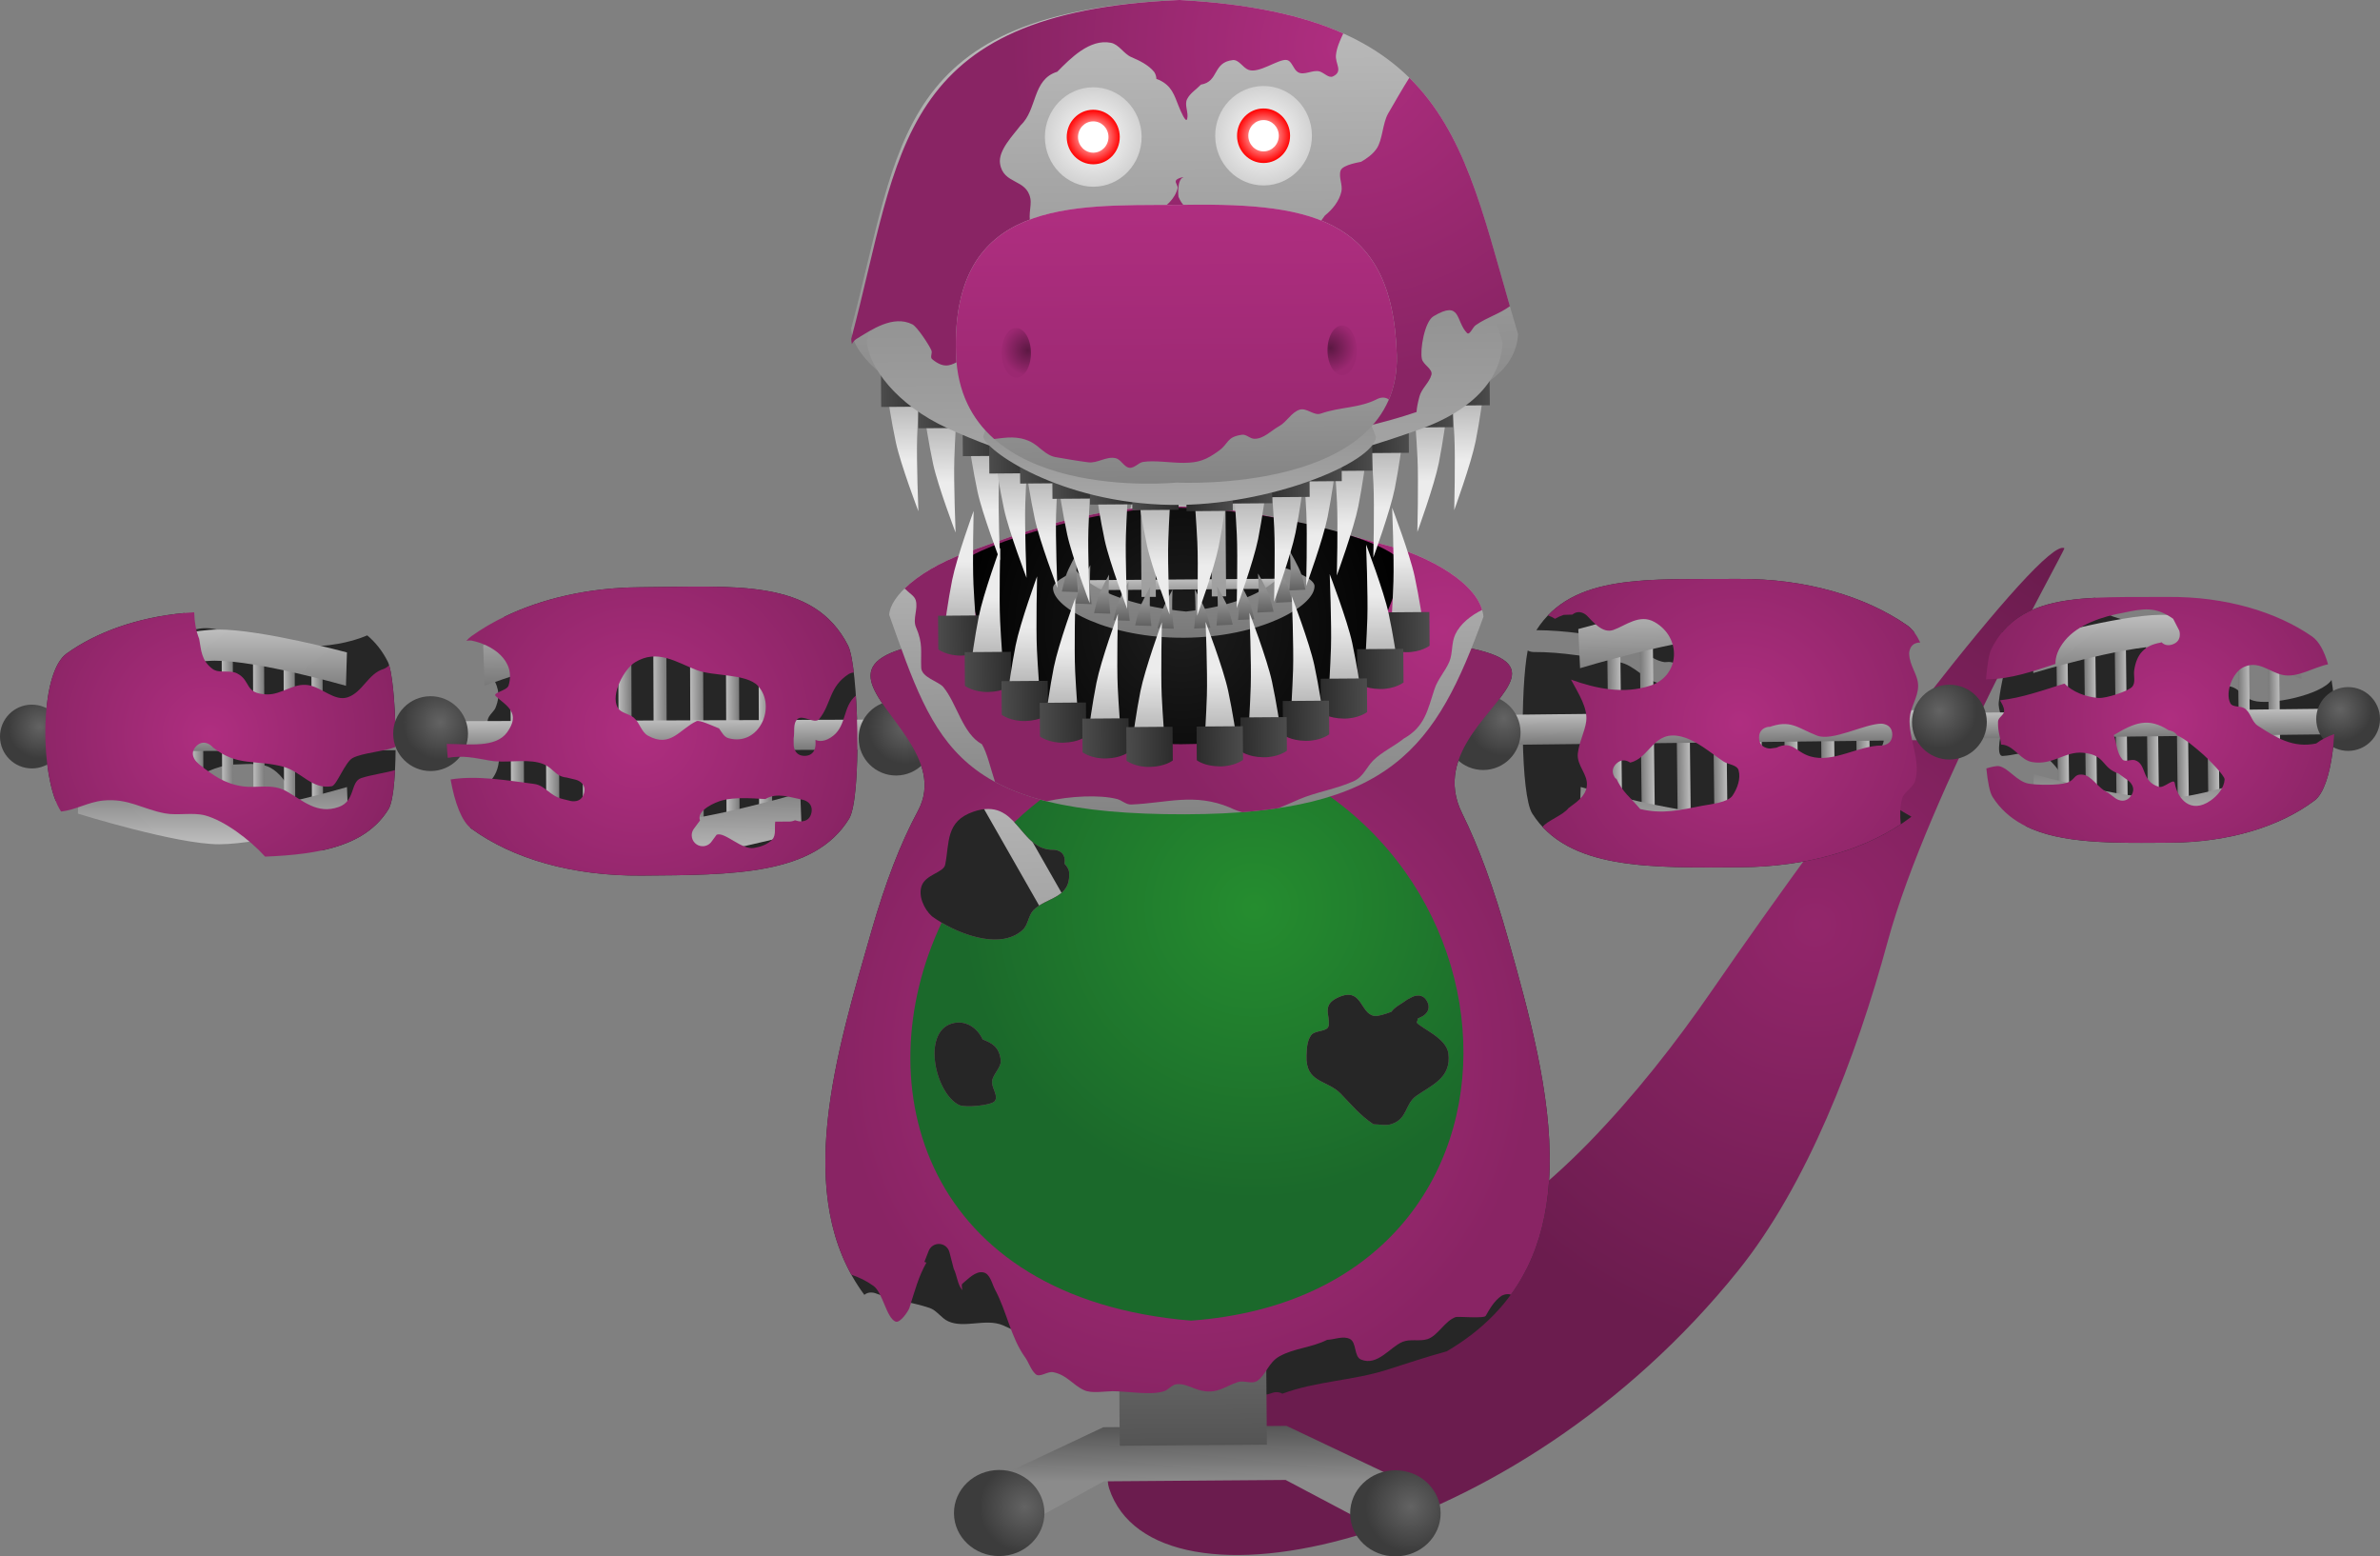 <svg version="1.1" xmlns="http://www.w3.org/2000/svg" xmlns:xlink="http://www.w3.org/1999/xlink" width="888.667" height="580.978" viewBox="0,0,888.667,580.978"><rect x="0" y="0" width="888.667" height="580.978" fill="#808080" stroke="none"/><defs><radialGradient cx="475.438" cy="415.518" r="159.913" gradientUnits="userSpaceOnUse" id="color-1"><stop offset="0" stop-color="#93266b"/><stop offset="1" stop-color="#6b1c4e"/></radialGradient><linearGradient x1="243.785" y1="602.831" x2="243.938" y2="623.021" gradientUnits="userSpaceOnUse" id="color-2"><stop offset="0" stop-color="#565656"/><stop offset="1" stop-color="#8b8b8b"/></linearGradient><radialGradient cx="180.443" cy="632.864" r="16.894" gradientUnits="userSpaceOnUse" id="color-3"><stop offset="0" stop-color="#636363"/><stop offset="1" stop-color="#3c3c3c"/></radialGradient><radialGradient cx="324.555" cy="632.734" r="16.894" gradientUnits="userSpaceOnUse" id="color-4"><stop offset="0" stop-color="#636363"/><stop offset="1" stop-color="#3c3c3c"/></radialGradient><linearGradient x1="-164.889" y1="345.344" x2="-160.541" y2="345.311" gradientUnits="userSpaceOnUse" id="color-5"><stop offset="0" stop-color="#bebebe"/><stop offset="1" stop-color="#797979"/></linearGradient><linearGradient x1="-153.692" y1="345.044" x2="-149.313" y2="345.01" gradientUnits="userSpaceOnUse" id="color-6"><stop offset="0" stop-color="#bebebe"/><stop offset="1" stop-color="#797979"/></linearGradient><linearGradient x1="-142.01" y1="345.52" x2="-137.631" y2="345.487" gradientUnits="userSpaceOnUse" id="color-7"><stop offset="0" stop-color="#bebebe"/><stop offset="1" stop-color="#797979"/></linearGradient><linearGradient x1="-130.609" y1="345.349" x2="-126.191" y2="345.315" gradientUnits="userSpaceOnUse" id="color-8"><stop offset="0" stop-color="#bebebe"/><stop offset="1" stop-color="#797979"/></linearGradient><linearGradient x1="-119.445" y1="346.087" x2="-115.026" y2="346.053" gradientUnits="userSpaceOnUse" id="color-9"><stop offset="0" stop-color="#bebebe"/><stop offset="1" stop-color="#797979"/></linearGradient><linearGradient x1="-107.764" y1="346.044" x2="-103.346" y2="346.01" gradientUnits="userSpaceOnUse" id="color-10"><stop offset="0" stop-color="#bebebe"/><stop offset="1" stop-color="#797979"/></linearGradient><linearGradient x1="-96.347" y1="344.964" x2="-91.929" y2="344.93" gradientUnits="userSpaceOnUse" id="color-11"><stop offset="0" stop-color="#bebebe"/><stop offset="1" stop-color="#797979"/></linearGradient><linearGradient x1="-85.952" y1="345.056" x2="-81.557" y2="345.022" gradientUnits="userSpaceOnUse" id="color-12"><stop offset="0" stop-color="#bebebe"/><stop offset="1" stop-color="#797979"/></linearGradient><linearGradient x1="-123.187" y1="305.332" x2="-123.003" y2="329.63" gradientUnits="userSpaceOnUse" id="color-13"><stop offset="0" stop-color="#bebebe"/><stop offset="1" stop-color="#797979"/></linearGradient><linearGradient x1="-122.761" y1="360.78" x2="-122.573" y2="385.488" gradientUnits="userSpaceOnUse" id="color-14"><stop offset="0" stop-color="#797979"/><stop offset="1" stop-color="#bebebe"/></linearGradient><linearGradient x1="-122.149" y1="340.804" x2="-122.073" y2="350.918" gradientUnits="userSpaceOnUse" id="color-15"><stop offset="0" stop-color="#bebebe"/><stop offset="1" stop-color="#797979"/></linearGradient><radialGradient cx="-187.283" cy="341.577" r="11.905" gradientUnits="userSpaceOnUse" id="color-16"><stop offset="0" stop-color="#636363"/><stop offset="1" stop-color="#3c3c3c"/></radialGradient><radialGradient cx="-123.571" cy="344.555" r="72.021" gradientUnits="userSpaceOnUse" id="color-17"><stop offset="0" stop-color="#af2e80"/><stop offset="1" stop-color="#892464"/></radialGradient><linearGradient x1="649.153" y1="339.179" x2="644.805" y2="339.212" gradientUnits="userSpaceOnUse" id="color-18"><stop offset="0" stop-color="#bebebe"/><stop offset="1" stop-color="#797979"/></linearGradient><linearGradient x1="637.953" y1="339.048" x2="633.574" y2="339.081" gradientUnits="userSpaceOnUse" id="color-19"><stop offset="0" stop-color="#bebebe"/><stop offset="1" stop-color="#797979"/></linearGradient><linearGradient x1="626.279" y1="339.701" x2="621.9" y2="339.735" gradientUnits="userSpaceOnUse" id="color-20"><stop offset="0" stop-color="#bebebe"/><stop offset="1" stop-color="#797979"/></linearGradient><linearGradient x1="614.877" y1="339.703" x2="610.459" y2="339.736" gradientUnits="userSpaceOnUse" id="color-21"><stop offset="0" stop-color="#bebebe"/><stop offset="1" stop-color="#797979"/></linearGradient><linearGradient x1="603.726" y1="340.61" x2="599.307" y2="340.643" gradientUnits="userSpaceOnUse" id="color-22"><stop offset="0" stop-color="#bebebe"/><stop offset="1" stop-color="#797979"/></linearGradient><linearGradient x1="592.046" y1="340.744" x2="587.627" y2="340.777" gradientUnits="userSpaceOnUse" id="color-23"><stop offset="0" stop-color="#bebebe"/><stop offset="1" stop-color="#797979"/></linearGradient><linearGradient x1="580.613" y1="339.837" x2="576.195" y2="339.87" gradientUnits="userSpaceOnUse" id="color-24"><stop offset="0" stop-color="#bebebe"/><stop offset="1" stop-color="#797979"/></linearGradient><linearGradient x1="570.221" y1="340.086" x2="565.826" y2="340.119" gradientUnits="userSpaceOnUse" id="color-25"><stop offset="0" stop-color="#bebebe"/><stop offset="1" stop-color="#797979"/></linearGradient><linearGradient x1="606.85" y1="299.803" x2="607.034" y2="324.101" gradientUnits="userSpaceOnUse" id="color-26"><stop offset="0" stop-color="#bebebe"/><stop offset="1" stop-color="#797979"/></linearGradient><linearGradient x1="607.263" y1="355.251" x2="607.45" y2="379.959" gradientUnits="userSpaceOnUse" id="color-27"><stop offset="0" stop-color="#797979"/><stop offset="1" stop-color="#bebebe"/></linearGradient><linearGradient x1="606.35" y1="335.286" x2="606.426" y2="345.401" gradientUnits="userSpaceOnUse" id="color-28"><stop offset="0" stop-color="#bebebe"/><stop offset="1" stop-color="#797979"/></linearGradient><radialGradient cx="671.487" cy="335.074" r="11.905" gradientUnits="userSpaceOnUse" id="color-29"><stop offset="0" stop-color="#636363"/><stop offset="1" stop-color="#3c3c3c"/></radialGradient><radialGradient cx="607.828" cy="339.016" r="72.021" gradientUnits="userSpaceOnUse" id="color-30"><stop offset="0" stop-color="#af2e80"/><stop offset="1" stop-color="#892464"/></radialGradient><linearGradient x1="-11.611" y1="344.273" x2="-6.51" y2="344.234" gradientUnits="userSpaceOnUse" id="color-31"><stop offset="0" stop-color="#bebebe"/><stop offset="1" stop-color="#797979"/></linearGradient><linearGradient x1="1.526" y1="343.92" x2="6.663" y2="343.882" gradientUnits="userSpaceOnUse" id="color-32"><stop offset="0" stop-color="#bebebe"/><stop offset="1" stop-color="#797979"/></linearGradient><linearGradient x1="15.232" y1="344.479" x2="20.369" y2="344.441" gradientUnits="userSpaceOnUse" id="color-33"><stop offset="0" stop-color="#bebebe"/><stop offset="1" stop-color="#797979"/></linearGradient><linearGradient x1="28.608" y1="344.278" x2="33.792" y2="344.239" gradientUnits="userSpaceOnUse" id="color-34"><stop offset="0" stop-color="#bebebe"/><stop offset="1" stop-color="#797979"/></linearGradient><linearGradient x1="41.706" y1="345.144" x2="46.89" y2="345.105" gradientUnits="userSpaceOnUse" id="color-35"><stop offset="0" stop-color="#bebebe"/><stop offset="1" stop-color="#797979"/></linearGradient><linearGradient x1="55.41" y1="345.094" x2="60.594" y2="345.055" gradientUnits="userSpaceOnUse" id="color-36"><stop offset="0" stop-color="#bebebe"/><stop offset="1" stop-color="#797979"/></linearGradient><linearGradient x1="68.805" y1="343.827" x2="73.989" y2="343.788" gradientUnits="userSpaceOnUse" id="color-37"><stop offset="0" stop-color="#bebebe"/><stop offset="1" stop-color="#797979"/></linearGradient><linearGradient x1="81.001" y1="343.935" x2="86.158" y2="343.896" gradientUnits="userSpaceOnUse" id="color-38"><stop offset="0" stop-color="#bebebe"/><stop offset="1" stop-color="#797979"/></linearGradient><linearGradient x1="37.315" y1="297.329" x2="37.531" y2="325.836" gradientUnits="userSpaceOnUse" id="color-39"><stop offset="0" stop-color="#bebebe"/><stop offset="1" stop-color="#797979"/></linearGradient><linearGradient x1="37.816" y1="362.383" x2="38.036" y2="391.372" gradientUnits="userSpaceOnUse" id="color-40"><stop offset="0" stop-color="#797979"/><stop offset="1" stop-color="#bebebe"/></linearGradient><linearGradient x1="38.533" y1="338.946" x2="38.623" y2="350.813" gradientUnits="userSpaceOnUse" id="color-41"><stop offset="0" stop-color="#bebebe"/><stop offset="1" stop-color="#797979"/></linearGradient><radialGradient cx="-37.885" cy="339.854" r="13.968" gradientUnits="userSpaceOnUse" id="color-42"><stop offset="0" stop-color="#636363"/><stop offset="1" stop-color="#3c3c3c"/></radialGradient><radialGradient cx="36.865" cy="343.347" r="84.499" gradientUnits="userSpaceOnUse" id="color-43"><stop offset="0" stop-color="#af2e80"/><stop offset="1" stop-color="#892464"/></radialGradient><linearGradient x1="495.877" y1="340.43" x2="490.775" y2="340.468" gradientUnits="userSpaceOnUse" id="color-44"><stop offset="0" stop-color="#bebebe"/><stop offset="1" stop-color="#797979"/></linearGradient><linearGradient x1="482.736" y1="340.276" x2="477.599" y2="340.315" gradientUnits="userSpaceOnUse" id="color-45"><stop offset="0" stop-color="#bebebe"/><stop offset="1" stop-color="#797979"/></linearGradient><linearGradient x1="469.04" y1="341.043" x2="463.902" y2="341.082" gradientUnits="userSpaceOnUse" id="color-46"><stop offset="0" stop-color="#bebebe"/><stop offset="1" stop-color="#797979"/></linearGradient><linearGradient x1="455.662" y1="341.044" x2="450.479" y2="341.083" gradientUnits="userSpaceOnUse" id="color-47"><stop offset="0" stop-color="#bebebe"/><stop offset="1" stop-color="#797979"/></linearGradient><linearGradient x1="442.579" y1="342.108" x2="437.395" y2="342.148" gradientUnits="userSpaceOnUse" id="color-48"><stop offset="0" stop-color="#bebebe"/><stop offset="1" stop-color="#797979"/></linearGradient><linearGradient x1="428.875" y1="342.266" x2="423.691" y2="342.305" gradientUnits="userSpaceOnUse" id="color-49"><stop offset="0" stop-color="#bebebe"/><stop offset="1" stop-color="#797979"/></linearGradient><linearGradient x1="415.463" y1="341.202" x2="410.279" y2="341.241" gradientUnits="userSpaceOnUse" id="color-50"><stop offset="0" stop-color="#bebebe"/><stop offset="1" stop-color="#797979"/></linearGradient><linearGradient x1="403.27" y1="341.494" x2="398.113" y2="341.533" gradientUnits="userSpaceOnUse" id="color-51"><stop offset="0" stop-color="#bebebe"/><stop offset="1" stop-color="#797979"/></linearGradient><linearGradient x1="446.245" y1="294.232" x2="446.461" y2="322.739" gradientUnits="userSpaceOnUse" id="color-52"><stop offset="0" stop-color="#bebebe"/><stop offset="1" stop-color="#797979"/></linearGradient><linearGradient x1="446.729" y1="359.286" x2="446.949" y2="388.275" gradientUnits="userSpaceOnUse" id="color-53"><stop offset="0" stop-color="#797979"/><stop offset="1" stop-color="#bebebe"/></linearGradient><linearGradient x1="445.657" y1="335.863" x2="445.747" y2="347.73" gradientUnits="userSpaceOnUse" id="color-54"><stop offset="0" stop-color="#bebebe"/><stop offset="1" stop-color="#797979"/></linearGradient><radialGradient cx="522.08" cy="335.613" r="13.968" gradientUnits="userSpaceOnUse" id="color-55"><stop offset="0" stop-color="#636363"/><stop offset="1" stop-color="#3c3c3c"/></radialGradient><radialGradient cx="447.392" cy="340.238" r="84.499" gradientUnits="userSpaceOnUse" id="color-56"><stop offset="0" stop-color="#af2e80"/><stop offset="1" stop-color="#892464"/></radialGradient><linearGradient x1="209.555" y1="297.443" x2="223.55" y2="301.151" gradientUnits="userSpaceOnUse" id="color-57"><stop offset="0" stop-color="#bebebe"/><stop offset="1" stop-color="#797979"/></linearGradient><linearGradient x1="272.068" y1="296.97" x2="258.131" y2="300.89" gradientUnits="userSpaceOnUse" id="color-58"><stop offset="0" stop-color="#bebebe"/><stop offset="1" stop-color="#797979"/></linearGradient><linearGradient x1="177.142" y1="342.608" x2="177.77" y2="425.456" gradientUnits="userSpaceOnUse" id="color-59"><stop offset="0" stop-color="#bebebe"/><stop offset="1" stop-color="#9f9f9f"/></linearGradient><linearGradient x1="302.514" y1="340.299" x2="303.141" y2="423.147" gradientUnits="userSpaceOnUse" id="color-60"><stop offset="0" stop-color="#bebebe"/><stop offset="1" stop-color="#9f9f9f"/></linearGradient><linearGradient x1="230.482" y1="342.784" x2="251.568" y2="342.624" gradientUnits="userSpaceOnUse" id="color-61"><stop offset="0" stop-color="#bebebe"/><stop offset="1" stop-color="#9f9f9f"/></linearGradient><linearGradient x1="240.706" y1="340.686" x2="240.772" y2="349.355" gradientUnits="userSpaceOnUse" id="color-62"><stop offset="0" stop-color="#bebebe"/><stop offset="1" stop-color="#9f9f9f"/></linearGradient><radialGradient cx="135.911" cy="341.522" r="13.968" gradientUnits="userSpaceOnUse" id="color-63"><stop offset="0" stop-color="#636363"/><stop offset="1" stop-color="#3c3c3c"/></radialGradient><radialGradient cx="359.413" cy="338.537" r="13.968" gradientUnits="userSpaceOnUse" id="color-64"><stop offset="0" stop-color="#636363"/><stop offset="1" stop-color="#3c3c3c"/></radialGradient><linearGradient x1="241.924" y1="419.491" x2="243.366" y2="609.808" gradientUnits="userSpaceOnUse" id="color-65"><stop offset="0" stop-color="#bebebe"/><stop offset="1" stop-color="#545454"/></linearGradient><linearGradient x1="240.131" y1="413.696" x2="240.211" y2="424.239" gradientUnits="userSpaceOnUse" id="color-66"><stop offset="0" stop-color="#bebebe"/><stop offset="1" stop-color="#9f9f9f"/></linearGradient><radialGradient cx="267.166" cy="428.56" r="33.119" gradientUnits="userSpaceOnUse" id="color-67"><stop offset="0" stop-color="#8d8d8d"/><stop offset="1" stop-color="#1e1e1e"/></radialGradient><radialGradient cx="266.926" cy="439.544" r="33.119" gradientUnits="userSpaceOnUse" id="color-68"><stop offset="0" stop-color="#8d8d8d"/><stop offset="1" stop-color="#1e1e1e"/></radialGradient><radialGradient cx="266.371" cy="451.499" r="33.119" gradientUnits="userSpaceOnUse" id="color-69"><stop offset="0" stop-color="#8d8d8d"/><stop offset="1" stop-color="#1e1e1e"/></radialGradient><radialGradient cx="266.126" cy="461.837" r="33.119" gradientUnits="userSpaceOnUse" id="color-70"><stop offset="0" stop-color="#8d8d8d"/><stop offset="1" stop-color="#1e1e1e"/></radialGradient><radialGradient cx="266.192" cy="470.558" r="33.119" gradientUnits="userSpaceOnUse" id="color-71"><stop offset="0" stop-color="#8d8d8d"/><stop offset="1" stop-color="#1e1e1e"/></radialGradient><radialGradient cx="265.639" cy="482.837" r="33.119" gradientUnits="userSpaceOnUse" id="color-72"><stop offset="0" stop-color="#8d8d8d"/><stop offset="1" stop-color="#1e1e1e"/></radialGradient><radialGradient cx="265.384" cy="491.883" r="33.119" gradientUnits="userSpaceOnUse" id="color-73"><stop offset="0" stop-color="#8d8d8d"/><stop offset="1" stop-color="#1e1e1e"/></radialGradient><radialGradient cx="265.798" cy="503.903" r="33.119" gradientUnits="userSpaceOnUse" id="color-74"><stop offset="0" stop-color="#8d8d8d"/><stop offset="1" stop-color="#1e1e1e"/></radialGradient><radialGradient cx="266.2" cy="514.237" r="33.119" gradientUnits="userSpaceOnUse" id="color-75"><stop offset="0" stop-color="#8d8d8d"/><stop offset="1" stop-color="#1e1e1e"/></radialGradient><radialGradient cx="241.164" cy="464.632" r="129.33" gradientUnits="userSpaceOnUse" id="color-76"><stop offset="0" stop-color="#af2e80"/><stop offset="1" stop-color="#892464"/></radialGradient><radialGradient cx="266.087" cy="408.928" r="109.035" gradientUnits="userSpaceOnUse" id="color-77"><stop offset="0" stop-color="#258d2f"/><stop offset="1" stop-color="#1b692b"/></radialGradient><linearGradient x1="240.448" y1="259.351" x2="241.319" y2="374.278" gradientUnits="userSpaceOnUse" id="color-78"><stop offset="0" stop-color="#bdbdbd"/><stop offset="1" stop-color="#848484"/></linearGradient><radialGradient cx="336.653" cy="305.485" r="110.944" gradientUnits="userSpaceOnUse" id="color-79"><stop offset="0" stop-color="#af2e80"/><stop offset="1" stop-color="#892464"/></radialGradient><radialGradient cx="239.146" cy="303.976" r="83.063" gradientUnits="userSpaceOnUse" id="color-80"><stop offset="0" stop-color="#1e1e1e"/><stop offset="1" stop-color="#000000"/></radialGradient><linearGradient x1="239.373" y1="286.616" x2="239.402" y2="290.366" gradientUnits="userSpaceOnUse" id="color-81"><stop offset="0" stop-color="#bebebe"/><stop offset="1" stop-color="#9f9f9f"/></linearGradient><linearGradient x1="225.824" y1="177.436" x2="226.7" y2="293.141" gradientUnits="userSpaceOnUse" id="color-82"><stop offset="0" stop-color="#bebebe"/><stop offset="1" stop-color="#9f9f9f"/></linearGradient><linearGradient x1="252.071" y1="177.237" x2="252.948" y2="292.942" gradientUnits="userSpaceOnUse" id="color-83"><stop offset="0" stop-color="#bebebe"/><stop offset="1" stop-color="#9f9f9f"/></linearGradient><linearGradient x1="239.907" y1="280.677" x2="240.116" y2="308.383" gradientUnits="userSpaceOnUse" id="color-84"><stop offset="0" stop-color="#8f8f8f"/><stop offset="1" stop-color="#797979"/></linearGradient><linearGradient x1="281.702" y1="298.484" x2="281.58" y2="282.379" gradientUnits="userSpaceOnUse" id="color-85"><stop offset="0" stop-color="#373737"/><stop offset="1" stop-color="#8f8f8f"/></linearGradient><linearGradient x1="197.957" y1="299.118" x2="197.835" y2="283.013" gradientUnits="userSpaceOnUse" id="color-86"><stop offset="0" stop-color="#373737"/><stop offset="1" stop-color="#8f8f8f"/></linearGradient><linearGradient x1="276.727" y1="303.046" x2="276.605" y2="286.941" gradientUnits="userSpaceOnUse" id="color-87"><stop offset="0" stop-color="#373737"/><stop offset="1" stop-color="#8f8f8f"/></linearGradient><linearGradient x1="203" y1="303.604" x2="202.878" y2="287.499" gradientUnits="userSpaceOnUse" id="color-88"><stop offset="0" stop-color="#373737"/><stop offset="1" stop-color="#8f8f8f"/></linearGradient><linearGradient x1="269.797" y1="306.717" x2="269.675" y2="290.612" gradientUnits="userSpaceOnUse" id="color-89"><stop offset="0" stop-color="#373737"/><stop offset="1" stop-color="#8f8f8f"/></linearGradient><linearGradient x1="209.985" y1="307.17" x2="209.863" y2="291.065" gradientUnits="userSpaceOnUse" id="color-90"><stop offset="0" stop-color="#373737"/><stop offset="1" stop-color="#8f8f8f"/></linearGradient><linearGradient x1="262.582" y1="309.487" x2="262.46" y2="293.382" gradientUnits="userSpaceOnUse" id="color-91"><stop offset="0" stop-color="#373737"/><stop offset="1" stop-color="#8f8f8f"/></linearGradient><linearGradient x1="217.241" y1="309.83" x2="217.119" y2="293.725" gradientUnits="userSpaceOnUse" id="color-92"><stop offset="0" stop-color="#373737"/><stop offset="1" stop-color="#8f8f8f"/></linearGradient><linearGradient x1="254.527" y1="311.538" x2="254.405" y2="295.433" gradientUnits="userSpaceOnUse" id="color-93"><stop offset="0" stop-color="#373737"/><stop offset="1" stop-color="#8f8f8f"/></linearGradient><linearGradient x1="225.327" y1="311.759" x2="225.205" y2="295.654" gradientUnits="userSpaceOnUse" id="color-94"><stop offset="0" stop-color="#373737"/><stop offset="1" stop-color="#8f8f8f"/></linearGradient><linearGradient x1="246.186" y1="312.687" x2="246.064" y2="296.582" gradientUnits="userSpaceOnUse" id="color-95"><stop offset="0" stop-color="#373737"/><stop offset="1" stop-color="#8f8f8f"/></linearGradient><linearGradient x1="233.684" y1="312.782" x2="233.562" y2="296.677" gradientUnits="userSpaceOnUse" id="color-96"><stop offset="0" stop-color="#373737"/><stop offset="1" stop-color="#8f8f8f"/></linearGradient><linearGradient x1="322.243" y1="327.326" x2="321.875" y2="278.673" gradientUnits="userSpaceOnUse" id="color-97"><stop offset="0" stop-color="#767676"/><stop offset="1" stop-color="#ececec"/></linearGradient><linearGradient x1="331.553" y1="305.06" x2="314.278" y2="305.191" gradientUnits="userSpaceOnUse" id="color-98"><stop offset="0" stop-color="#4c4c4c"/><stop offset="1" stop-color="#2c2c2c"/></linearGradient><linearGradient x1="157.734" y1="328.572" x2="157.365" y2="279.919" gradientUnits="userSpaceOnUse" id="color-99"><stop offset="0" stop-color="#767676"/><stop offset="1" stop-color="#ececec"/></linearGradient><linearGradient x1="148.088" y1="306.45" x2="165.363" y2="306.319" gradientUnits="userSpaceOnUse" id="color-100"><stop offset="0" stop-color="#4c4c4c"/><stop offset="1" stop-color="#2c2c2c"/></linearGradient><linearGradient x1="312.507" y1="341.068" x2="312.138" y2="292.414" gradientUnits="userSpaceOnUse" id="color-101"><stop offset="0" stop-color="#767676"/><stop offset="1" stop-color="#ececec"/></linearGradient><linearGradient x1="321.816" y1="318.802" x2="304.542" y2="318.933" gradientUnits="userSpaceOnUse" id="color-102"><stop offset="0" stop-color="#4c4c4c"/><stop offset="1" stop-color="#2c2c2c"/></linearGradient><linearGradient x1="167.677" y1="342.165" x2="167.309" y2="293.511" gradientUnits="userSpaceOnUse" id="color-103"><stop offset="0" stop-color="#767676"/><stop offset="1" stop-color="#ececec"/></linearGradient><linearGradient x1="158.032" y1="320.042" x2="175.306" y2="319.912" gradientUnits="userSpaceOnUse" id="color-104"><stop offset="0" stop-color="#4c4c4c"/><stop offset="1" stop-color="#2c2c2c"/></linearGradient><linearGradient x1="298.922" y1="352.105" x2="298.554" y2="303.451" gradientUnits="userSpaceOnUse" id="color-105"><stop offset="0" stop-color="#767676"/><stop offset="1" stop-color="#ececec"/></linearGradient><linearGradient x1="308.232" y1="329.839" x2="290.957" y2="329.97" gradientUnits="userSpaceOnUse" id="color-106"><stop offset="0" stop-color="#4c4c4c"/><stop offset="1" stop-color="#2c2c2c"/></linearGradient><linearGradient x1="181.427" y1="352.995" x2="181.059" y2="304.341" gradientUnits="userSpaceOnUse" id="color-107"><stop offset="0" stop-color="#767676"/><stop offset="1" stop-color="#ececec"/></linearGradient><linearGradient x1="171.782" y1="330.872" x2="189.056" y2="330.742" gradientUnits="userSpaceOnUse" id="color-108"><stop offset="0" stop-color="#4c4c4c"/><stop offset="1" stop-color="#2c2c2c"/></linearGradient><linearGradient x1="284.771" y1="360.413" x2="284.403" y2="311.759" gradientUnits="userSpaceOnUse" id="color-109"><stop offset="0" stop-color="#767676"/><stop offset="1" stop-color="#ececec"/></linearGradient><linearGradient x1="294.08" y1="338.147" x2="276.806" y2="338.278" gradientUnits="userSpaceOnUse" id="color-110"><stop offset="0" stop-color="#4c4c4c"/><stop offset="1" stop-color="#2c2c2c"/></linearGradient><linearGradient x1="195.703" y1="361.087" x2="195.334" y2="312.434" gradientUnits="userSpaceOnUse" id="color-111"><stop offset="0" stop-color="#767676"/><stop offset="1" stop-color="#ececec"/></linearGradient><linearGradient x1="186.057" y1="338.965" x2="203.332" y2="338.834" gradientUnits="userSpaceOnUse" id="color-112"><stop offset="0" stop-color="#4c4c4c"/><stop offset="1" stop-color="#2c2c2c"/></linearGradient><linearGradient x1="268.963" y1="366.546" x2="268.594" y2="317.892" gradientUnits="userSpaceOnUse" id="color-113"><stop offset="0" stop-color="#767676"/><stop offset="1" stop-color="#ececec"/></linearGradient><linearGradient x1="278.272" y1="344.28" x2="260.998" y2="344.411" gradientUnits="userSpaceOnUse" id="color-114"><stop offset="0" stop-color="#4c4c4c"/><stop offset="1" stop-color="#2c2c2c"/></linearGradient><linearGradient x1="211.602" y1="366.981" x2="211.234" y2="318.327" gradientUnits="userSpaceOnUse" id="color-115"><stop offset="0" stop-color="#767676"/><stop offset="1" stop-color="#ececec"/></linearGradient><linearGradient x1="201.957" y1="344.858" x2="219.231" y2="344.727" gradientUnits="userSpaceOnUse" id="color-116"><stop offset="0" stop-color="#4c4c4c"/><stop offset="1" stop-color="#2c2c2c"/></linearGradient><linearGradient x1="252.587" y1="369.951" x2="252.219" y2="321.297" gradientUnits="userSpaceOnUse" id="color-117"><stop offset="0" stop-color="#767676"/><stop offset="1" stop-color="#ececec"/></linearGradient><linearGradient x1="261.897" y1="347.685" x2="244.622" y2="347.815" gradientUnits="userSpaceOnUse" id="color-118"><stop offset="0" stop-color="#4c4c4c"/><stop offset="1" stop-color="#2c2c2c"/></linearGradient><linearGradient x1="228.027" y1="370.137" x2="227.659" y2="321.483" gradientUnits="userSpaceOnUse" id="color-119"><stop offset="0" stop-color="#767676"/><stop offset="1" stop-color="#ececec"/></linearGradient><linearGradient x1="218.382" y1="348.014" x2="235.656" y2="347.883" gradientUnits="userSpaceOnUse" id="color-120"><stop offset="0" stop-color="#4c4c4c"/><stop offset="1" stop-color="#2c2c2c"/></linearGradient><linearGradient x1="136.087" y1="193.683" x2="136.456" y2="242.337" gradientUnits="userSpaceOnUse" id="color-121"><stop offset="0" stop-color="#767676"/><stop offset="1" stop-color="#ececec"/></linearGradient><linearGradient x1="126.778" y1="215.949" x2="144.053" y2="215.818" gradientUnits="userSpaceOnUse" id="color-122"><stop offset="0" stop-color="#4c4c4c"/><stop offset="1" stop-color="#2c2c2c"/></linearGradient><linearGradient x1="344.393" y1="193.199" x2="344.761" y2="241.852" gradientUnits="userSpaceOnUse" id="color-123"><stop offset="0" stop-color="#767676"/><stop offset="1" stop-color="#ececec"/></linearGradient><linearGradient x1="354.038" y1="215.321" x2="336.764" y2="215.452" gradientUnits="userSpaceOnUse" id="color-124"><stop offset="0" stop-color="#4c4c4c"/><stop offset="1" stop-color="#2c2c2c"/></linearGradient><linearGradient x1="149.977" y1="201.645" x2="150.346" y2="250.299" gradientUnits="userSpaceOnUse" id="color-125"><stop offset="0" stop-color="#767676"/><stop offset="1" stop-color="#ececec"/></linearGradient><linearGradient x1="140.668" y1="223.911" x2="157.942" y2="223.78" gradientUnits="userSpaceOnUse" id="color-126"><stop offset="0" stop-color="#4c4c4c"/><stop offset="1" stop-color="#2c2c2c"/></linearGradient><linearGradient x1="330.625" y1="201.37" x2="330.994" y2="250.024" gradientUnits="userSpaceOnUse" id="color-127"><stop offset="0" stop-color="#767676"/><stop offset="1" stop-color="#ececec"/></linearGradient><linearGradient x1="340.271" y1="223.493" x2="322.996" y2="223.623" gradientUnits="userSpaceOnUse" id="color-128"><stop offset="0" stop-color="#4c4c4c"/><stop offset="1" stop-color="#2c2c2c"/></linearGradient><linearGradient x1="166.575" y1="212.054" x2="166.944" y2="260.708" gradientUnits="userSpaceOnUse" id="color-129"><stop offset="0" stop-color="#767676"/><stop offset="1" stop-color="#ececec"/></linearGradient><linearGradient x1="157.266" y1="234.32" x2="174.54" y2="234.189" gradientUnits="userSpaceOnUse" id="color-130"><stop offset="0" stop-color="#4c4c4c"/><stop offset="1" stop-color="#2c2c2c"/></linearGradient><linearGradient x1="314.179" y1="210.936" x2="314.547" y2="259.59" gradientUnits="userSpaceOnUse" id="color-131"><stop offset="0" stop-color="#767676"/><stop offset="1" stop-color="#ececec"/></linearGradient><linearGradient x1="323.824" y1="233.058" x2="306.55" y2="233.189" gradientUnits="userSpaceOnUse" id="color-132"><stop offset="0" stop-color="#4c4c4c"/><stop offset="1" stop-color="#2c2c2c"/></linearGradient><linearGradient x1="239.184" y1="70.312" x2="240.452" y2="237.685" gradientUnits="userSpaceOnUse" id="color-133"><stop offset="0" stop-color="#bdbdbd"/><stop offset="1" stop-color="#848484"/></linearGradient><linearGradient x1="239.308" y1="86.672" x2="240.576" y2="254.045" gradientUnits="userSpaceOnUse" id="color-134"><stop offset="0" stop-color="#717171"/><stop offset="1" stop-color="#a9a9a9"/></linearGradient><radialGradient cx="299.6" cy="87.685" r="124.51" gradientUnits="userSpaceOnUse" id="color-135"><stop offset="0" stop-color="#af2e80"/><stop offset="1" stop-color="#892464"/></radialGradient><radialGradient cx="206.004" cy="121.466" r="18.562" gradientUnits="userSpaceOnUse" id="color-136"><stop offset="0" stop-color="#ffffff"/><stop offset="1" stop-color="#d1d1d1"/></radialGradient><radialGradient cx="269.596" cy="120.984" r="18.562" gradientUnits="userSpaceOnUse" id="color-137"><stop offset="0" stop-color="#ffffff"/><stop offset="1" stop-color="#d1d1d1"/></radialGradient><radialGradient cx="206.004" cy="121.466" r="10.175" gradientUnits="userSpaceOnUse" id="color-138"><stop offset="0" stop-color="#ffffff"/><stop offset="1" stop-color="#ff0000"/></radialGradient><radialGradient cx="269.596" cy="120.984" r="10.175" gradientUnits="userSpaceOnUse" id="color-139"><stop offset="0" stop-color="#ffffff"/><stop offset="1" stop-color="#ff0000"/></radialGradient><linearGradient x1="176.465" y1="218.54" x2="176.833" y2="267.193" gradientUnits="userSpaceOnUse" id="color-140"><stop offset="0" stop-color="#767676"/><stop offset="1" stop-color="#ececec"/></linearGradient><linearGradient x1="167.156" y1="240.805" x2="184.43" y2="240.675" gradientUnits="userSpaceOnUse" id="color-141"><stop offset="0" stop-color="#4c4c4c"/><stop offset="1" stop-color="#2c2c2c"/></linearGradient><linearGradient x1="300.562" y1="217.6" x2="300.93" y2="266.253" gradientUnits="userSpaceOnUse" id="color-142"><stop offset="0" stop-color="#767676"/><stop offset="1" stop-color="#ececec"/></linearGradient><linearGradient x1="310.207" y1="239.722" x2="292.933" y2="239.853" gradientUnits="userSpaceOnUse" id="color-143"><stop offset="0" stop-color="#4c4c4c"/><stop offset="1" stop-color="#2c2c2c"/></linearGradient><linearGradient x1="187.974" y1="222.279" x2="188.343" y2="270.933" gradientUnits="userSpaceOnUse" id="color-144"><stop offset="0" stop-color="#767676"/><stop offset="1" stop-color="#ececec"/></linearGradient><linearGradient x1="178.665" y1="244.545" x2="195.939" y2="244.414" gradientUnits="userSpaceOnUse" id="color-145"><stop offset="0" stop-color="#4c4c4c"/><stop offset="1" stop-color="#2c2c2c"/></linearGradient><linearGradient x1="289.11" y1="221.513" x2="289.479" y2="270.167" gradientUnits="userSpaceOnUse" id="color-146"><stop offset="0" stop-color="#767676"/><stop offset="1" stop-color="#ececec"/></linearGradient><linearGradient x1="298.756" y1="243.636" x2="281.481" y2="243.767" gradientUnits="userSpaceOnUse" id="color-147"><stop offset="0" stop-color="#4c4c4c"/><stop offset="1" stop-color="#2c2c2c"/></linearGradient><linearGradient x1="200.045" y1="227.985" x2="200.413" y2="276.638" gradientUnits="userSpaceOnUse" id="color-148"><stop offset="0" stop-color="#767676"/><stop offset="1" stop-color="#ececec"/></linearGradient><linearGradient x1="190.736" y1="250.251" x2="208.01" y2="250.12" gradientUnits="userSpaceOnUse" id="color-149"><stop offset="0" stop-color="#4c4c4c"/><stop offset="1" stop-color="#2c2c2c"/></linearGradient><linearGradient x1="277.127" y1="227.401" x2="277.496" y2="276.055" gradientUnits="userSpaceOnUse" id="color-150"><stop offset="0" stop-color="#767676"/><stop offset="1" stop-color="#ececec"/></linearGradient><linearGradient x1="286.773" y1="249.523" x2="269.498" y2="249.654" gradientUnits="userSpaceOnUse" id="color-151"><stop offset="0" stop-color="#4c4c4c"/><stop offset="1" stop-color="#2c2c2c"/></linearGradient><linearGradient x1="214.05" y1="230.135" x2="214.418" y2="278.789" gradientUnits="userSpaceOnUse" id="color-152"><stop offset="0" stop-color="#767676"/><stop offset="1" stop-color="#ececec"/></linearGradient><linearGradient x1="204.74" y1="252.401" x2="222.015" y2="252.27" gradientUnits="userSpaceOnUse" id="color-153"><stop offset="0" stop-color="#4c4c4c"/><stop offset="1" stop-color="#2c2c2c"/></linearGradient><linearGradient x1="263.157" y1="229.763" x2="263.525" y2="278.417" gradientUnits="userSpaceOnUse" id="color-154"><stop offset="0" stop-color="#767676"/><stop offset="1" stop-color="#ececec"/></linearGradient><linearGradient x1="272.802" y1="251.885" x2="255.528" y2="252.016" gradientUnits="userSpaceOnUse" id="color-155"><stop offset="0" stop-color="#4c4c4c"/><stop offset="1" stop-color="#2c2c2c"/></linearGradient><linearGradient x1="248.417" y1="232.608" x2="248.786" y2="281.262" gradientUnits="userSpaceOnUse" id="color-156"><stop offset="0" stop-color="#767676"/><stop offset="1" stop-color="#ececec"/></linearGradient><linearGradient x1="258.063" y1="254.731" x2="240.788" y2="254.861" gradientUnits="userSpaceOnUse" id="color-157"><stop offset="0" stop-color="#4c4c4c"/><stop offset="1" stop-color="#2c2c2c"/></linearGradient><linearGradient x1="229.866" y1="232.202" x2="230.235" y2="280.856" gradientUnits="userSpaceOnUse" id="color-158"><stop offset="0" stop-color="#767676"/><stop offset="1" stop-color="#ececec"/></linearGradient><linearGradient x1="220.557" y1="254.468" x2="237.831" y2="254.337" gradientUnits="userSpaceOnUse" id="color-159"><stop offset="0" stop-color="#4c4c4c"/><stop offset="1" stop-color="#2c2c2c"/></linearGradient><linearGradient x1="237.816" y1="178.459" x2="238.442" y2="261.038" gradientUnits="userSpaceOnUse" id="color-160"><stop offset="0" stop-color="#717171"/><stop offset="1" stop-color="#a9a9a9"/></linearGradient><linearGradient x1="236.618" y1="146.757" x2="237.406" y2="250.796" gradientUnits="userSpaceOnUse" id="color-161"><stop offset="0" stop-color="#bdbdbd"/><stop offset="1" stop-color="#848484"/></linearGradient><linearGradient x1="236.618" y1="146.757" x2="237.406" y2="250.796" gradientUnits="userSpaceOnUse" id="color-162"><stop offset="0" stop-color="#af2e80"/><stop offset="1" stop-color="#95276d"/></linearGradient><radialGradient cx="181.637" cy="201.084" r="9.274" gradientUnits="userSpaceOnUse" id="color-163"><stop offset="0" stop-color="#5c1843"/><stop offset="1" stop-color="#9b2871"/></radialGradient><radialGradient cx="294.553" cy="200.229" r="9.273" gradientUnits="userSpaceOnUse" id="color-164"><stop offset="0" stop-color="#5c1843"/><stop offset="1" stop-color="#9b2871"/></radialGradient></defs><g transform="translate(202.204,-70.319)"><g data-paper-data="{&quot;isPaintingLayer&quot;:true}" fill-rule="nonzero" stroke-width="0" stroke-linecap="butt" stroke-linejoin="miter" stroke-miterlimit="10" stroke-dasharray="" stroke-dashoffset="0" style="mix-blend-mode: normal"><g><path d="M502.661,421.697c-11.935,43.943 -30.191,90.962 -55.774,122.833c-83.707,104.278 -218.174,132.634 -234.951,81.402c-9.068,-27.691 108.296,-56.277 179.118,-129.109c17.169,-17.657 32.44,-37.127 45.927,-56.698c47.827,-69.406 123.587,-169.632 131.633,-165.173c0.586,0.325 -50.923,91.408 -65.953,146.746z" fill="url(#color-1)" stroke="#000000"/><g stroke="none"><path d="M174.244,642.915l-7.154,-19.725l42.671,-20.102l68.398,-0.518l52.138,24.741l-10.994,17.39l-41.468,-21.937l-67.922,0.514z" fill="url(#color-2)"/><path d="M187.782,634.984c0.067,8.875 -7.442,16.127 -16.772,16.197c-9.33,0.071 -16.948,-7.067 -17.015,-15.942c-0.067,-8.875 7.442,-16.127 16.772,-16.197c9.33,-0.071 16.948,7.067 17.015,15.941z" fill="url(#color-3)"/><path d="M335.713,635.099c0.067,8.875 -7.442,16.127 -16.772,16.197c-9.33,0.071 -16.948,-7.067 -17.015,-15.942c-0.067,-8.875 7.442,-16.127 16.772,-16.197c9.33,-0.071 16.948,7.067 17.015,15.942z" fill="url(#color-4)"/></g></g><g stroke="none"><path d="M-57.113,372.328c-5.303,8.646 -14.033,13.11 -24.885,15.439c-1.815,-3.805 -3.824,-7.611 -6.062,-11.461c-3.494,-6.012 -6.583,-15.807 -13.168,-19.391c-3.953,-2.152 -9.864,-1.223 -14.167,-1.191c-4.961,0.231 -13.877,3.935 -17.504,7.851c-2.005,2.165 -1.112,5.923 -2.634,8.451c-2.424,4.026 -9.273,-4.013 -9.754,-4.228c-2.646,-1.181 -5.935,0.74 -8.691,-0.155c-2.585,-0.84 -3.965,-4.039 -6.561,-4.844c-8.761,-2.715 -11.929,4.839 -19.044,5.699c0,0 -0.939,0.164 -1.829,0.787c-5.838,-14.796 -5.49,-48.138 4.092,-55.019c11.146,-8.005 26.584,-13.541 44.012,-15.12c-0.408,0.699 -0.614,1.634 -0.357,2.872c0.83,3.992 4.822,3.162 4.822,3.162c7.08,-1.511 11.611,1.866 18.457,3.848c11.855,3.433 31.718,4.309 45.306,-1.523c3.011,2.51 5.58,5.7 7.651,9.75c3.312,6.477 4.396,48.42 0.316,55.072z" fill="#262626"/><g><g data-paper-data="{&quot;index&quot;:null}"><g><g><g><path d="M-160.548,370.238l-4.153,0.015l-0.182,-49.837l4.153,-0.015z" fill="url(#color-5)"/><path d="M-149.321,373.831l-4.153,0.015l-0.211,-57.624l4.153,-0.015z" fill="url(#color-6)"/><path d="M-137.639,374.308l-4.153,0.015l-0.211,-57.624l4.153,-0.015z" fill="url(#color-7)"/><path d="M-126.2,379.198l-4.153,0.015l-0.248,-67.747l4.153,-0.015z" fill="url(#color-8)"/><path d="M-115.035,379.936l-4.153,0.015l-0.248,-67.747l4.153,-0.015z" fill="url(#color-9)"/><path d="M-103.355,379.893l-4.153,0.015l-0.248,-67.747l4.153,-0.015z" fill="url(#color-10)"/><path d="M-91.938,378.813l-4.153,0.015l-0.248,-67.747l4.153,-0.015z" fill="url(#color-11)"/><path d="M-81.565,375.92l-4.153,0.015l-0.226,-61.777l4.153,-0.015z" fill="url(#color-12)"/><path d="M-73.026,326.321c0,0 -32.78,-9.432 -49.041,-9.373c-15.846,0.058 -51.036,13.061 -51.036,13.061l-0.462,-12.873c0,0 36.784,-11.763 52.701,-11.821c16.195,-0.059 48.207,8.545 48.207,8.545z" fill="url(#color-13)"/><path d="M-72.185,376.573c0,0 -31.949,8.838 -48.144,8.897c-15.918,0.058 -52.787,-11.436 -52.787,-11.436l0.368,-12.876c0,0 35.284,12.746 51.13,12.688c16.261,-0.059 48.971,-9.731 48.971,-9.731z" data-paper-data="{&quot;index&quot;:null}" fill="url(#color-14)"/><path d="M-44.352,350.33l-149.59,0.57l-0.035,-9.552l149.59,-0.57z" fill="url(#color-15)"/></g></g></g></g><path d="M-178.394,345.169c0.05,6.575 -5.24,11.945 -11.815,11.995c-6.575,0.05 -11.945,-5.24 -11.995,-11.815c-0.05,-6.575 5.24,-11.945 11.815,-11.995c6.575,-0.05 11.945,5.24 11.995,11.814z" fill="url(#color-16)"/></g><path d="M-57.113,372.328c-8.44,13.761 -25.561,16.929 -46.106,17.755c-5.883,-6.513 -15.294,-13.455 -22.362,-15.376c-4.552,-1.237 -10.352,0.093 -15.004,-0.776c-8.489,-1.587 -13.785,-5.731 -23.164,-4.778c-5.532,0.562 -10.344,3.536 -15.64,4.105c-7.834,-11.528 -8.513,-51.393 2.068,-58.991c11.908,-8.551 28.713,-14.286 47.61,-15.388l0.035,0.199c0.062,3.297 0.626,6.654 1.842,9.72c0.813,4.421 0.76,7.973 4.925,11.168c2.479,1.902 6.435,0.287 9.215,1.713c5.456,2.797 2.494,7.569 11.149,7.849c5.468,0.177 9.957,-4.396 15.514,-3.453c5.025,0.852 9.755,6.131 14.6,4.546c5.659,-1.851 7.664,-8.907 13.513,-10.604c0,0 1.174,-0.401 2.006,-1.409c1.552,5.125 2.491,18.378 2.434,30.544c-4.703,1.802 -12.096,2.111 -16.01,4.095c-2.809,1.424 -6.005,10.24 -7.805,10.56c-7.442,1.324 -11.413,-5.469 -18.056,-7.262c-10.471,-2.826 -17.126,0.068 -26.335,-7.214l-0.483,-0.511c0,0 -2.905,-2.861 -5.767,0.044c-2.861,2.905 0.044,5.767 0.044,5.767l1.16,1.108c5.056,3.968 9.314,7.064 15.908,8.074c5.649,0.865 11.174,-1.156 16.524,1.838c6.209,3.475 11.485,8.796 19.643,5.874c6.228,-2.231 4.189,-9.421 8.345,-10.767c3.962,-1.283 8.315,-1.762 12.603,-2.956c-0.353,6.862 -1.126,12.436 -2.408,14.526z" fill="url(#color-17)"/></g><g data-paper-data="{&quot;index&quot;:null}" stroke="none"><path d="M580.194,293.463c0.469,2.408 1.488,3.683 3.751,4.081c0.462,2.146 2.791,2.902 2.791,2.902l4.906,1.594c4.472,1.451 8.568,3.027 12.808,5.052c0.086,0.085 5.698,5.445 5.701,6.182c0.006,1.429 -2.587,2.114 -2.428,3.534c0.3,2.666 5.828,9.188 8.304,10.229c4.212,1.771 9.076,-0.934 13.388,-0.626c4.597,0.328 5.46,4.114 9.756,5.446c6.172,1.913 25.519,-2.153 29.201,-7.721c2.834,16.678 0.291,40.019 -6.313,44.979c-13.133,9.865 -32.059,15.603 -53.884,15.768c-21.151,0.16 -40.672,0.501 -54.102,-6.218c2.437,-1.635 5.511,-2.862 9.611,-4.743c4.613,-6.118 7.207,-10.987 1.327,-17.843c-6.872,-8.013 -11.736,-4.025 -19.396,-3.564c-3.009,0.181 -0.227,-10.317 -0.184,-10.565c0.553,-3.168 -1.659,-6.361 -1.309,-9.557c0.767,-6.996 2.706,-13.876 4.325,-21.069c0,0 0.887,-3.98 -3.093,-4.867c-0.024,-0.005 -0.048,-0.01 -0.071,-0.015c7.815,-9.536 19.999,-12.223 34.91,-12.978z" fill="#262626"/><g><g data-paper-data="{&quot;index&quot;:null}"><g><g><g><path d="M644.616,314.302l4.153,-0.048l0.573,49.834l-4.153,0.048z" fill="url(#color-18)"/><path d="M633.356,310.278l4.153,-0.048l0.662,57.62l-4.153,0.048z" fill="url(#color-19)"/><path d="M621.682,310.932l4.153,-0.048l0.662,57.62l-4.153,0.048z" fill="url(#color-20)"/><path d="M610.202,305.872l4.153,-0.048l0.779,67.743l-4.153,0.048z" fill="url(#color-21)"/><path d="M599.051,306.779l4.153,-0.048l0.779,67.743l-4.153,0.048z" fill="url(#color-22)"/><path d="M587.371,306.913l4.153,-0.048l0.779,67.743l-4.153,0.048z" fill="url(#color-23)"/><path d="M575.939,306.006l4.153,-0.048l0.779,67.743l-4.153,0.048z" fill="url(#color-24)"/><path d="M565.592,309.24l4.153,-0.048l0.71,61.773l-4.153,0.048z" fill="url(#color-25)"/><path d="M556.454,309.096c0,0 31.879,-9.088 48.073,-9.275c15.917,-0.183 52.874,11.022 52.874,11.022l-0.267,12.879c0,0 -35.383,-12.469 -51.228,-12.287c-16.26,0.187 -48.894,10.115 -48.894,10.115z" fill="url(#color-26)"/><path d="M557.205,359.345c0,0 32.853,9.175 49.113,8.988c15.845,-0.182 50.932,-13.461 50.932,-13.461l0.563,12.869c0,0 -36.69,12.051 -52.607,12.234c-16.194,0.186 -48.273,-8.167 -48.273,-8.167z" data-paper-data="{&quot;index&quot;:null}" fill="url(#color-27)"/><path d="M528.596,336.438l149.581,-1.696l0.11,9.552l-149.581,1.696z" fill="url(#color-28)"/></g></g></g></g><path d="M674.468,326.804c6.575,-0.05 11.945,5.24 11.995,11.814c0.05,6.575 -5.24,11.945 -11.815,11.995c-6.575,0.05 -11.945,-5.24 -11.995,-11.815c-0.05,-6.575 5.24,-11.945 11.815,-11.995z" fill="url(#color-29)"/></g><path d="M541.28,312.721c10.644,-21.618 35.649,-19.341 66.201,-19.572c21.241,-0.161 40.379,5.551 53.631,14.767c2.614,1.818 4.584,5.572 5.958,10.379c-5.643,1.187 -11.429,5.132 -16.94,3.975c-4.988,-1.047 -9.192,-5.723 -14.85,-2.793c-3.873,2.006 -6.684,9.3 -4.731,13.285c0.831,1.695 3.714,0.957 5.312,1.963c2.3,1.449 2.662,5.008 4.943,6.487c6.833,4.43 13.186,8.463 21.831,6.632c2.016,-1.536 4.311,-2.643 6.728,-3.496c-0.63,11.362 -3.172,21.662 -7.304,24.766c-13.133,9.865 -32.059,15.603 -53.884,15.768c-29.059,0.22 -55.04,0.78 -66.378,-17.091c-1.057,-1.666 -1.818,-5.593 -2.313,-10.637c1.953,-0.582 3.84,-1.03 4.837,-0.82c3.395,0.715 6.519,5.6 10.782,6.47c3.021,0.617 11.422,0.673 14.292,-0.244c3.408,-1.089 2.564,-3.265 5.774,-3.105c3.673,0.184 5.855,5.081 9.725,6.751l2.83,2.133c0,0 3.281,2.422 5.702,-0.859c2.422,-3.281 -0.859,-5.702 -0.859,-5.702l-3.732,-2.711c-6.546,-2.197 -4.637,-6.937 -13.221,-7.755c-6.845,-0.652 -11.301,4.803 -19.03,3.472c-4.29,-0.739 -6.385,-5.525 -10.52,-6.417c-0.339,-0.073 -0.71,-0.115 -1.106,-0.131c-0.097,-2.321 -1.248,-4.572 -1.116,-8.59c0.05,-1.525 2.316,-2.442 2.282,-3.967c-0.032,-1.427 -0.817,-2.686 -1.573,-3.952c8.169,-0.888 16.12,-3.765 24.077,-6.238c3.02,3.02 7.74,4.995 12.729,5.365c2.802,0.208 11.185,-2.514 12.62,-4.219c1.311,-1.557 0.415,-4.051 0.704,-6.066c0.849,-5.923 3.706,-9.286 9.713,-10.341c0,0 0.203,-0.042 0.508,-0.153c0.81,0.813 2.112,1.472 4.065,0.804c3.859,-1.319 2.54,-5.177 2.54,-5.177l-2.271,-4.402c-6.658,-4.71 -11.12,-3.814 -18.695,-2.238c-7.454,1.334 -16.745,4.222 -21.788,10.416c-2.498,3.068 -3.531,6.009 -3.475,8.677c-8.322,2.721 -16.733,5.671 -25.195,5.689c0,0 -0.298,0.002 -0.732,0.086c0.429,-5.328 1.083,-9.494 1.928,-11.21zM587.06,344.719c1.054,3.012 1.097,6.603 3.162,9.037c1.039,1.225 3.282,-0.155 4.806,0.354c4.467,1.492 2.162,7.931 8.889,9.929c1.938,0.576 5.553,-3.429 5.893,-1.436c0.967,5.659 5.841,11.842 13.422,6.539c2.576,-1.802 5.047,-4.721 5.211,-7.86c0.075,-1.445 -6.414,-7.957 -7.995,-9.319c-3.385,-2.917 -6.593,-5.747 -9.762,-7.154c-0.795,-1.374 -2.29,-1.753 -3.073,-1.858c-7.636,-4.914 -12.673,-2.965 -20.554,1.768z" fill="url(#color-30)"/></g><g stroke="none"><path d="M114.837,375.931c-12.983,21.167 -43.471,20.971 -77.565,21.229c-25.606,0.194 -47.91,-6.2 -63.492,-17.54c-0.15,-0.109 -0.298,-0.226 -0.445,-0.351c1.429,-2.687 3.134,-5.509 5.096,-8.786c-1.517,-8.634 4.648,-7.042 5.657,-16.077c0.568,-5.083 -3.305,-9.809 -4.197,-14.459c-0.404,-2.108 2.316,-3.937 2.884,-5.325c2.345,-5.73 0.478,-8.508 -1.412,-12.495c-0.248,-0.522 1.295,0.575 1.724,0.187c2.179,-1.968 5.339,-3.877 5.598,-6.802c0.182,-2.064 -3.43,-2.458 -4.629,-4.147c-0.486,-0.684 1.843,-8.573 2.01,-9.44c0,0 0.114,-0.595 0.025,-1.371c14.028,-6.79 31.457,-10.878 50.367,-11.021c35.845,-0.271 65.138,-3.388 78.009,21.784c3.886,7.599 5.158,56.808 0.371,64.614z" fill="#262626"/><g><g data-paper-data="{&quot;index&quot;:null}"><g><g><g><path d="M-6.518,373.48l-4.873,0.018l-0.214,-58.471l4.873,-0.018z" fill="url(#color-31)"/><path d="M6.654,377.696l-4.873,0.018l-0.247,-67.607l4.873,-0.018z" fill="url(#color-32)"/><path d="M20.36,378.255l-4.873,0.018l-0.247,-67.607l4.873,-0.018z" fill="url(#color-33)"/><path d="M33.781,383.992l-4.873,0.018l-0.29,-79.484l4.873,-0.018z" fill="url(#color-34)"/><path d="M46.88,384.858l-4.873,0.018l-0.29,-79.484l4.873,-0.018z" fill="url(#color-35)"/><path d="M60.584,384.808l-4.873,0.018l-0.29,-79.484l4.873,-0.018z" fill="url(#color-36)"/><path d="M73.979,383.541l-4.873,0.018l-0.29,-79.484l4.873,-0.018z" fill="url(#color-37)"/><path d="M86.148,380.146l-4.873,0.018l-0.265,-72.48l4.873,-0.018z" fill="url(#color-38)"/><path d="M96.168,321.954c0,0 -38.459,-11.067 -57.537,-10.997c-18.591,0.068 -59.878,15.324 -59.878,15.324l-0.542,-15.103c0,0 43.157,-13.801 61.832,-13.869c19,-0.069 56.559,10.026 56.559,10.026z" fill="url(#color-39)"/><path d="M97.153,380.912c0,0 -37.484,10.37 -56.485,10.439c-18.675,0.068 -61.932,-13.417 -61.932,-13.417l0.432,-15.107c0,0 41.397,14.954 59.988,14.886c19.078,-0.07 57.456,-11.417 57.456,-11.417z" data-paper-data="{&quot;index&quot;:null}" fill="url(#color-40)"/><path d="M129.809,350.123l-175.506,0.668l-0.041,-11.207l175.506,-0.668z" fill="url(#color-41)"/></g></g></g></g><path d="M-27.456,344.068c0.058,7.714 -6.148,14.014 -13.861,14.073c-7.714,0.058 -14.014,-6.148 -14.073,-13.861c-0.058,-7.714 6.147,-14.014 13.861,-14.073c7.714,-0.058 14.014,6.147 14.073,13.861z" fill="url(#color-42)"/></g><path d="M114.837,375.931c-12.983,21.167 -43.471,20.971 -77.565,21.229c-25.606,0.194 -47.91,-6.2 -63.492,-17.54c-3.549,-2.583 -6.187,-9.603 -7.731,-18.335c9.786,-1.616 21.321,0.367 31.204,1.666c4.139,0.544 5.744,4.443 10.616,5.623l3.079,0.75c0,0 3.963,0.959 4.922,-3.004c0.959,-3.963 -3.004,-4.922 -3.004,-4.922l-3.458,-0.832c-4.873,-0.444 -4.875,-4.332 -10.674,-5.634c-5.607,-1.259 -12.261,0.306 -17.948,-0.68c-6.34,-1.099 -9.822,-2.003 -15.812,-1.056c-0.158,-1.704 -0.28,-3.438 -0.363,-5.185c8.263,0.034 18.289,1.568 22.536,-4.322c5.242,-7.269 -0.211,-9.892 -4.204,-13.464c-1.543,-1.38 4.154,-2.021 4.746,-4.004c2.845,-9.531 -6.319,-15.247 -13.739,-16.768c0,0 -0.955,-0.183 -2.022,0.095c0.588,-0.68 1.212,-1.263 1.874,-1.738c15.383,-11.047 37.732,-18.088 62.653,-18.276c35.845,-0.271 65.138,-3.388 78.009,21.784c0.845,1.652 1.566,5.271 2.128,10.004c-1.086,0.117 -1.905,0.617 -1.905,0.617c-7.375,4.736 -6.45,11.175 -10.985,16.756c-1.71,2.104 -6.132,-1.786 -8.133,0.043c-1.817,1.66 -0.958,4.828 -1.438,7.242l0.019,2.447c0,0 0.031,4.078 4.109,4.047c4.078,-0.031 4.047,-4.109 4.047,-4.109l-0.014,-1.872c1.183,0.599 3.572,0.906 6.674,-1.568c4.953,-3.951 3.475,-10.86 8.404,-14.952c1.151,17.384 0.642,40.781 -2.534,45.958zM69.78,345.872c11.459,3.238 18.14,-11.794 11.028,-19.526c-4.257,-4.629 -16.834,-3.534 -22.87,-5.899c-7.45,-2.836 -14.687,-8.05 -23.034,-2.897c-3.989,2.463 -9.172,11.843 -6.505,16.854c1.104,2.074 4.146,2.263 5.972,3.741c2.248,1.82 2.85,5.409 5.384,6.803c8.462,4.657 11.797,-2.42 18.103,-5.427c1.127,-0.537 5.678,1.595 8.428,2.708c1.02,1.45 1.867,3.184 3.494,3.643zM67.44,369.092c-2.444,0.645 -9.712,3.683 -8.274,7.504l-2.268,3.072c-0.522,0.691 -0.829,1.553 -0.821,2.486c0.017,2.252 1.856,4.064 4.109,4.047c1.351,-0.01 2.544,-0.676 3.278,-1.694l1.921,-2.603c3.016,-1.202 9.277,5.721 13.937,4.95c2.468,-0.408 5.108,-1.309 6.816,-3.136c1.543,-1.65 0.779,-4.393 1.123,-6.69c1.01,-0.01 2.021,-0.02 3.031,-0.027l2.447,-0.019c0,0 0.938,-0.007 1.91,-0.464c0.778,0.201 1.314,0.35 1.367,0.36c0,0 4.005,0.769 4.774,-3.235c0.769,-4.004 -3.235,-4.774 -3.235,-4.774c-4.69,-0.901 -9.66,-2.865 -13.975,-0.275c-5.518,-0.327 -11.518,-0.722 -16.139,0.498z" fill="url(#color-43)"/></g><g data-paper-data="{&quot;index&quot;:null}" stroke="none"><path d="M446.984,286.425c24.921,-0.189 47.374,6.513 62.923,17.325c1.02,0.709 1.957,1.67 2.812,2.844c-7.866,3.629 -9.777,8.96 -7.629,17.471c0.243,0.963 1.737,1.484 1.66,2.474c-0.192,2.458 -4.704,2.27 -5.947,4.4c-3.109,5.328 -0.686,9.757 0.317,14.778c0.683,3.42 -4.249,6.997 -3.991,11.448c0.625,10.78 6.15,13.207 14.359,18.003c-0.154,0.136 -0.31,0.264 -0.468,0.383c-15.409,11.575 -37.613,18.306 -63.219,18.5c-34.094,0.258 -64.576,0.916 -77.877,-20.052c-4.381,-6.906 -4.429,-46.911 -1.702,-60.836c1.058,0.557 2.149,0.548 2.149,0.548c10.754,-0.081 21.366,1.953 31.88,3.763c5.865,1.01 9.343,6.699 15.528,8.033l3.247,0.055c0,0 4.078,-0.031 4.047,-4.109c-0.031,-4.078 -4.109,-4.047 -4.109,-4.047l-1.646,0.092c-6.119,-0.948 -9.206,-6.74 -15.585,-8.043c-10.346,-2.113 -21.585,-3.857 -32.27,-3.9c13.498,-21.254 41.596,-18.873 75.524,-19.13z" fill="#262626"/><g><g data-paper-data="{&quot;index&quot;:null}"><g><g><g><path d="M490.554,311.243l4.872,-0.056l0.672,58.468l-4.872,0.056z" fill="url(#color-44)"/><path d="M477.343,306.522l4.872,-0.056l0.777,67.603l-4.872,0.056z" fill="url(#color-45)"/><path d="M463.646,307.289l4.872,-0.056l0.777,67.603l-4.872,0.056z" fill="url(#color-46)"/><path d="M450.178,301.352l4.872,-0.056l0.913,79.479l-4.872,0.056z" fill="url(#color-47)"/><path d="M437.094,302.416l4.872,-0.056l0.913,79.479l-4.872,0.056z" fill="url(#color-48)"/><path d="M423.391,302.574l4.872,-0.056l0.913,79.479l-4.872,0.056z" fill="url(#color-49)"/><path d="M409.978,301.51l4.872,-0.056l0.913,79.479l-4.872,0.056z" fill="url(#color-50)"/><path d="M397.839,305.304l4.872,-0.056l0.833,72.475l-4.872,0.056z" fill="url(#color-51)"/><path d="M387.117,305.134c0,0 37.402,-10.663 56.401,-10.881c18.674,-0.215 62.035,12.931 62.035,12.931l-0.314,15.11c0,0 -41.513,-14.629 -60.103,-14.415c-19.077,0.219 -57.364,11.867 -57.364,11.867z" fill="url(#color-52)"/><path d="M387.999,364.09c0,0 38.545,10.765 57.622,10.546c18.59,-0.214 59.756,-15.793 59.756,-15.793l0.661,15.099c0,0 -43.047,14.139 -61.721,14.354c-18.999,0.218 -56.636,-9.582 -56.636,-9.582z" data-paper-data="{&quot;index&quot;:null}" fill="url(#color-53)"/><path d="M354.433,337.214l175.496,-1.99l0.129,11.206l-175.496,1.99z" fill="url(#color-54)"/></g></g></g></g><path d="M525.578,325.911c7.714,-0.058 14.014,6.147 14.073,13.861c0.058,7.714 -6.147,14.014 -13.861,14.073c-7.714,0.058 -14.014,-6.148 -14.073,-13.861c-0.058,-7.714 6.147,-14.014 13.861,-14.073z" fill="url(#color-55)"/></g><path d="M446.984,286.425c24.921,-0.189 47.374,6.513 62.923,17.325c1.92,1.335 3.544,3.561 4.885,6.422c-0.031,-0 -0.063,-0 -0.094,-0c-4.078,0.031 -4.047,4.109 -4.047,4.109c0.176,4.868 3.405,7.809 3.355,12.208c-0.047,4.076 -2.808,7.689 -3.153,11.856c-0.599,7.251 4.4,16.175 1.999,23.564c-0.84,2.585 -4.131,3.938 -4.844,6.561c-0.805,2.964 -0.807,6.213 -0.486,9.548c-15.186,10.06 -35.994,15.854 -59.724,16.034c-31.127,0.236 -59.243,0.804 -74.024,-15.055c1.676,-2.311 7.624,-4.312 9.704,-7.041c2.723,-2.075 6.261,-4.175 6.807,-8.109c0.618,-4.456 -3.878,-7.736 -3.34,-12.341c0.491,-4.2 2.678,-8.267 3.132,-11.963c0.617,-5.023 -2.941,-10.386 -5.688,-15.53c9.312,3.364 19.65,5.525 29.645,2.25c11.09,-3.634 11.846,-17.993 1.483,-23.78c-5.558,-3.104 -10.72,1.363 -15.309,2.997c-4.052,1.443 -7.647,-3.104 -9.934,-5.403c0,0 -2.631,-2.592 -5.352,-0.338l-3.226,0.103c-1.245,0.4 -2.33,0.895 -3.267,1.466c-0.817,-0.517 -1.71,-0.938 -2.66,-1.271c14.668,-15.299 40.562,-13.379 71.214,-13.611zM401.283,361.218l-0.091,-0.553c2.387,5.408 5.318,7.207 9.04,11.654c8.572,2.017 14.858,0.368 23.289,-1.246c2.678,-0.513 9.449,-1.176 11.175,-3.745c1.803,-2.683 3.134,-6.303 2.292,-9.424c-0.58,-2.149 -3.903,-2.152 -5.75,-3.395c-4.826,-3.248 -9.891,-7.766 -15.514,-9.199c-10.642,-2.712 -11.705,7.938 -19.249,9.675c-0.967,-0.669 -3.114,-1.688 -5.237,0.467c-2.861,2.905 0.044,5.767 0.044,5.767zM458.723,349.744l2.328,-0.309c6.04,-2.846 7.213,1.627 12.716,3.248c8.537,2.515 17.987,-4.051 26.541,-4.07c0,0 4.078,-0.031 4.047,-4.109c-0.031,-4.078 -4.109,-4.047 -4.109,-4.047c-6.351,0.076 -18.201,6.684 -23.959,4.469c-7.392,-2.844 -9.808,-6.223 -18.323,-3.041l0.697,-0.297c0,0 -4.078,0.031 -4.047,4.109c0.031,4.078 4.109,4.047 4.109,4.047z" fill="url(#color-56)"/></g><path d="M123.232,417.719c5.152,-17.916 10.802,-32.638 17.3,-44.677c20.738,-38.419 -100.391,-68.605 99.433,-66.68c209.954,2.022 81.053,21.786 103.766,67.552c6.196,12.484 11.856,27.974 17.263,47.172c15.491,55.006 33.307,120.651 -23.001,153.662c-7.701,2.094 -15.276,4.658 -22.425,6.929c-12.643,4.016 -26.517,4.237 -38.938,8.886c-1.482,-0.909 -3.278,-0.446 -3.278,-0.446l-2.268,0.711c-24.703,0.187 -54.705,1.829 -75.584,-13.585c-8.241,-3.292 -15.25,-8.874 -23.262,-12.225c-6.433,-2.691 -14.337,1.292 -20.4,-1.477c-2.591,-1.183 -4.239,-4.077 -6.937,-4.987c-6.462,-2.178 -13.462,-2.835 -20.206,-5.474c0,0 -2.419,-0.946 -4.151,0.602c-27.224,-36.668 -10.298,-90.804 2.689,-135.965z" data-paper-data="{&quot;index&quot;:null}" fill="#262626" stroke="none"/><g stroke="none"><path d="M197.087,344.498l38.037,-140.742l13.215,3.844l-37.257,140.606z" fill="url(#color-57)"/><path d="M271.311,347.75l-39.382,-140.026l13.156,-4.044l40.164,140.149z" data-paper-data="{&quot;index&quot;:null}" fill="url(#color-58)"/><g><path d="M195.476,425.322l-44.407,-77.804l8.366,-4.775l44.406,77.804z" fill="url(#color-59)"/><path d="M276.997,418.633l43.223,-78.468l8.437,4.648l-43.223,78.468z" data-paper-data="{&quot;index&quot;:null}" fill="url(#color-60)"/><path d="M231.066,419.832l-0.7,-230.761l20.043,0.372l1.744,230.23z" fill="url(#color-61)"/><path d="M131.924,350.179l-0.066,-8.669l217.695,-1.649l0.066,8.669z" fill="url(#color-62)"/><path d="M146.34,345.735c0.058,7.714 -6.148,14.014 -13.861,14.073c-7.714,0.058 -14.014,-6.148 -14.073,-13.861c-0.058,-7.714 6.147,-14.014 13.861,-14.073c7.714,-0.058 14.014,6.147 14.073,13.861z" fill="url(#color-63)"/><path d="M365.563,343.679c0.058,7.714 -6.148,14.014 -13.861,14.073c-7.714,0.058 -14.014,-6.148 -14.073,-13.861c-0.058,-7.714 6.147,-14.014 13.861,-14.073c7.714,-0.058 14.015,6.147 14.073,13.861z" fill="url(#color-64)"/><path d="M215.898,610.016l-1.441,-190.318l54.935,-0.416l1.441,190.318z" fill="url(#color-65)"/><path d="M193.877,424.59l-0.08,-10.543l92.668,-0.702l0.08,10.543z" fill="url(#color-66)"/><path d="M209.328,432.592l-0.037,-4.83l66.236,-0.502l0.037,4.83z" fill="url(#color-67)"/><path d="M209.249,443.344l-0.037,-4.83l66.236,-0.502l0.037,4.83z" fill="url(#color-68)"/><path d="M209.329,453.866l-0.037,-4.83l66.236,-0.502l0.037,4.83z" fill="url(#color-69)"/><path d="M209.25,464.618l-0.037,-4.83l66.236,-0.502l0.037,4.83z" fill="url(#color-70)"/><path d="M209.488,474.909l-0.037,-4.83l66.236,-0.502l0.037,4.83z" fill="url(#color-71)"/><path d="M209.409,485.662l-0.037,-4.83l66.236,-0.502l0.037,4.83z" fill="url(#color-72)"/><path d="M209.489,496.184l-0.037,-4.83l66.236,-0.502l0.037,4.83z" fill="url(#color-73)"/><path d="M209.41,506.936l-0.037,-4.83l66.236,-0.502l0.037,4.83z" fill="url(#color-74)"/><path d="M209.328,517.299l-0.037,-4.83l66.236,-0.502l0.037,4.83z" fill="url(#color-75)"/></g></g><g stroke="none"><path d="M123.232,417.719c5.152,-17.916 10.802,-32.638 17.3,-44.677c20.738,-38.419 -100.391,-68.605 99.433,-66.68c209.954,2.022 81.053,21.786 103.766,67.552c6.196,12.484 11.856,27.974 17.263,47.172c12.655,44.934 26.86,96.966 0.945,132.51c-1.773,-0.614 -3.518,0.451 -3.518,0.451c-2.608,1.793 -4.317,4.703 -5.874,7.458c-0.618,1.094 -10.35,0.163 -11.2,0.455c-4.05,1.393 -6.7,7.013 -10.54,8.236c-2.964,0.944 -6.395,-0.162 -9.278,1.005c-4.664,1.887 -9.357,9.179 -15.543,6.624c-2.705,-1.117 -1.562,-6.437 -4.196,-7.713c-2.543,-1.231 -5.645,0.239 -8.468,0.358c-5.974,2.991 -12.235,3.042 -17.817,6.167c-4.096,2.293 -4.968,6.885 -8.263,9.139c-2.003,1.371 -4.964,-0.312 -7.268,0.452c-4.877,1.618 -7.482,4.421 -13.411,3.228c-3.246,-0.653 -6.373,-2.918 -9.641,-2.387c-1.691,0.275 -2.823,2.034 -4.451,2.569c-5.039,1.655 -13.91,-0.043 -19.301,-0.002c-2.974,0.023 -7.733,0.916 -10.572,-0.38c-4.387,-2.003 -6.298,-5.647 -11.547,-6.719c-2.178,-0.445 -5.031,2.217 -6.636,0.678c-1.788,-1.716 -2.467,-4.31 -3.919,-6.318c-5.173,-7.156 -6.896,-17.234 -11.087,-25.033c-1.256,-2.337 -1.865,-6.084 -4.47,-6.585c-2.905,-0.558 -5.504,2.366 -7.805,4.226c-0.582,0.471 0.263,2.835 -0.189,2.238c-1.69,-2.232 -1.799,-5.321 -3.045,-7.828l-1.576,-6.106c-0.426,-1.813 -2.06,-3.156 -4.001,-3.141c-1.75,0.013 -3.235,1.127 -3.801,2.68l-1.566,4.002l0.747,0.292c-2.917,5.186 -4.262,10.275 -6.366,16.983c-0.273,0.869 -3.403,5.828 -5.221,5.003c-3.422,-1.552 -4.677,-10.816 -8.204,-13.325c-2.644,-1.881 -5.392,-3.21 -8.22,-4.145c-20.142,-36.291 -4.584,-86.276 7.54,-128.44zM195.358,391.588c-0.031,-4.078 -4.109,-4.047 -4.109,-4.047c-13.126,0.301 -13.314,-19.927 -29.942,-14.244c-10.502,3.589 -8.938,11.514 -10.585,19.786c-0.597,2.999 -7.174,3.578 -8.766,7.847c-1.402,3.761 0.835,8.728 3.809,11.422c7.764,5.717 25.012,13.284 33.914,5.073c2.057,-1.898 2.058,-5.377 4.022,-7.371c4.844,-4.918 13.995,-4.271 13.286,-14.121c-0.089,-1.24 -0.883,-2.247 -1.736,-3.235c0.072,-0.332 0.11,-0.702 0.107,-1.112zM325.227,442.416l-1.898,0.981c-2.566,1.856 -4.856,2.883 -5.975,4.592c-2.437,0.917 -5.126,1.784 -6.474,1.546c-5.296,-0.935 -4.448,-10.793 -13.164,-7.012c-6.7,2.906 -3.159,6.666 -3.813,10.643c-0.403,2.454 -5.07,1.58 -6.545,3.583c-1.544,2.098 -1.633,5.018 -1.735,7.621c-0.404,10.28 7.704,8.957 12.789,14.207c4.247,4.385 6.95,7.845 12.214,11.427c2.219,-0.017 4.541,0.618 6.657,-0.05c6.125,-1.934 5.06,-7.482 9.267,-10.489c5.657,-4.043 13.273,-6.7 12.062,-15.934c-0.755,-5.76 -10.076,-9.295 -11.853,-11.52c0.223,-0.415 0.377,-0.904 0.402,-1.473c0.121,-0.062 0.26,-0.122 0.417,-0.18l1.352,-0.675c0,0 3.633,-1.851 1.782,-5.485c-1.851,-3.633 -5.485,-1.782 -5.485,-1.782zM153.197,452.391c-11.246,3.347 -6.147,26.071 2.697,30.409c2.179,1.069 12.121,0.192 13.345,-1.462c1.371,-1.853 -0.9,-4.539 -1.011,-6.842c-0.145,-3.03 3.592,-5.499 3.227,-8.51c-0.608,-5.007 -3.407,-6.355 -6.736,-7.654c-1.888,-4.185 -6.335,-7.485 -11.522,-5.941z" data-paper-data="{&quot;index&quot;:null}" fill="url(#color-76)"/><path d="M239.561,345.241c132.974,23.011 144.981,207.596 2.943,218.054c-99.419,-8.242 -122.065,-87.463 -93.105,-148.561c8.651,5.096 22.584,9.79 30.28,2.692c2.057,-1.898 2.058,-5.377 4.022,-7.371c4.844,-4.918 13.995,-4.271 13.286,-14.121c-0.089,-1.24 -0.883,-2.247 -1.736,-3.235c0.072,-0.332 0.11,-0.702 0.107,-1.112c-0.031,-4.078 -4.109,-4.047 -4.109,-4.047c-7.17,0.165 -10.48,-5.796 -14.717,-10.314c16.482,-15.669 37.776,-27.338 63.028,-31.986zM325.227,442.416l-1.898,0.981c-2.566,1.856 -4.856,2.883 -5.975,4.592c-2.437,0.917 -5.126,1.784 -6.474,1.546c-5.296,-0.935 -4.448,-10.793 -13.164,-7.012c-6.7,2.906 -3.159,6.666 -3.813,10.643c-0.403,2.454 -5.07,1.58 -6.545,3.583c-1.544,2.098 -1.633,5.018 -1.735,7.621c-0.404,10.28 7.704,8.957 12.789,14.207c4.247,4.385 6.95,7.845 12.214,11.427c2.219,-0.017 4.541,0.618 6.657,-0.05c6.125,-1.934 5.06,-7.482 9.267,-10.489c5.657,-4.043 13.273,-6.7 12.062,-15.934c-0.755,-5.76 -10.076,-9.295 -11.853,-11.52c0.223,-0.415 0.377,-0.904 0.402,-1.473c0.121,-0.062 0.26,-0.122 0.417,-0.18l1.352,-0.675c0,0 3.633,-1.851 1.782,-5.485c-1.851,-3.633 -5.485,-1.782 -5.485,-1.782zM153.197,452.391c-11.246,3.347 -6.147,26.071 2.697,30.409c2.179,1.069 12.121,0.192 13.345,-1.462c1.371,-1.853 -0.9,-4.539 -1.011,-6.842c-0.145,-3.03 3.592,-5.499 3.227,-8.51c-0.608,-5.007 -3.407,-6.355 -6.736,-7.654c-1.888,-4.185 -6.335,-7.485 -11.522,-5.941z" data-paper-data="{&quot;index&quot;:null}" fill="url(#color-77)"/></g><g><g stroke="#000000"><path d="M240.455,374.28c-85.923,0.213 -93.263,-25.589 -110.648,-74.46c0.367,-6.89 11.313,-16.923 28.882,-23.263c18.55,-6.694 44.492,-16.924 75.715,-17.161c32.175,-0.244 62.474,9.656 84.194,15.325c8.877,2.317 31.828,12.209 33.109,25.784c-17.678,48.736 -34.373,73.584 -111.252,73.774z" fill="url(#color-78)"/><path d="M158.689,276.558c18.55,-6.694 44.492,-16.924 75.715,-17.161c32.175,-0.244 62.474,9.656 84.194,15.325c8.32,2.171 29.001,10.996 32.62,23.271c-4.25,2.069 -8.221,5.257 -10.029,9.127c-1.537,3.289 -0.892,7.024 -2.215,10.184c-1.471,3.511 -4.317,6.495 -5.549,10.236c-2.613,7.935 -3.591,14.018 -11.417,18.443c-3.527,2.866 -8.326,5.044 -11.494,8.237c-2.586,2.606 -3.624,6.075 -7.345,7.743c-6.594,2.955 -13.787,3.95 -20.401,6.775c-2.705,1.155 -5.197,2.316 -7.618,3.253c-4.219,0.631 -8.701,1.132 -13.47,1.502c-1.479,-0.361 -3.017,-0.924 -4.641,-1.727c-13.304,-5.565 -23.518,-1.668 -36.903,-1.132c-1.896,0.076 -3.464,-1.606 -5.305,-2.066c-6.594,-1.649 -17.539,-1.093 -26.198,0.863c-7.534,-1.874 -13.877,-4.286 -19.302,-7.227c-1.705,-5.181 -2.981,-10.978 -4.925,-14.103c-7.167,-3.887 -9.304,-15.12 -14.377,-21.306c-1.726,-2.105 -8.136,-3.563 -8.265,-7.232c-0.222,-6.276 0.734,-8.851 -1.955,-15.135c-1.314,-3.071 0.868,-6.818 -0.082,-10.02c-0.5,-1.685 -2.366,-2.6 -3.548,-3.9c0,0 -0.242,-0.239 -0.647,-0.482c4.959,-4.842 12.938,-9.779 23.158,-13.467z" fill="url(#color-79)"/></g><path d="M238.834,348.126c-64.33,0.153 -69.901,-29.147 -82.922,-66.46c0.274,-5.261 47.816,-21.922 80.562,-21.814c32.746,0.108 84.612,11.998 85.573,22.362c-13.23,37.207 -25.654,65.775 -83.213,65.912z" fill="url(#color-80)" stroke="#000000"/><g><path d="M198.289,290.677l-0.028,-3.75l82.225,-0.623l0.028,3.75z" fill="url(#color-81)" stroke="none"/><path d="M224.022,293.161l-0.876,-115.705l5.357,-0.041l0.876,115.705z" fill="url(#color-82)" stroke="none"/><path d="M250.269,292.962l-0.876,-115.705l5.357,-0.041l0.876,115.705z" fill="url(#color-83)" stroke="none"/><g><path d="M190.98,289.832c-0.023,-3.006 8.826,-6.393 8.826,-6.393c0,0 7.377,11.829 40.834,15.161c32.327,-3.649 37.128,-16.187 37.128,-16.187c0,0 10.834,3.323 10.86,6.68c0.058,7.651 -20.521,19.078 -48.512,19.29c-27.991,0.212 -49.078,-10.899 -49.136,-18.55z" fill="url(#color-84)" stroke="none"/><path d="M279.192,290.745c0,0 0.321,-3.094 0.448,-5.492c0.154,-2.883 -0.202,-9.098 -0.202,-9.098c0,0 3.321,5.684 4.242,8.48c0.834,2.532 1.571,5.811 1.571,5.811z" data-paper-data="{&quot;index&quot;:null}" fill="url(#color-85)" stroke="#000000"/><path d="M194.286,291.135c0,0 0.687,-3.289 1.483,-5.834c0.879,-2.81 4.113,-8.544 4.113,-8.544c0,0 -0.262,6.22 -0.065,9.1c0.164,2.395 0.532,5.484 0.532,5.484z" data-paper-data="{&quot;index&quot;:null}" fill="url(#color-86)" stroke="#000000"/><path d="M274.217,295.307c0,0 0.321,-3.094 0.448,-5.492c0.154,-2.883 -0.202,-9.098 -0.202,-9.098c0,0 3.321,5.684 4.242,8.48c0.834,2.532 1.571,5.811 1.571,5.811z" data-paper-data="{&quot;index&quot;:null}" fill="url(#color-87)" stroke="#000000"/><path d="M199.33,295.621c0,0 0.687,-3.289 1.483,-5.834c0.879,-2.81 4.113,-8.544 4.113,-8.544c0,0 -0.262,6.22 -0.065,9.1c0.164,2.395 0.532,5.484 0.532,5.484z" data-paper-data="{&quot;index&quot;:null}" fill="url(#color-88)" stroke="#000000"/><path d="M267.287,298.979c0,0 0.321,-3.094 0.448,-5.492c0.154,-2.883 -0.202,-9.098 -0.202,-9.098c0,0 3.321,5.684 4.242,8.48c0.834,2.532 1.571,5.811 1.571,5.811z" data-paper-data="{&quot;index&quot;:null}" fill="url(#color-89)" stroke="#000000"/><path d="M206.315,299.187c0,0 0.687,-3.289 1.483,-5.834c0.879,-2.81 4.113,-8.544 4.113,-8.544c0,0 -0.262,6.22 -0.065,9.1c0.164,2.395 0.532,5.484 0.532,5.484z" data-paper-data="{&quot;index&quot;:null}" fill="url(#color-90)" stroke="#000000"/><path d="M260.072,301.748c0,0 0.321,-3.094 0.448,-5.492c0.154,-2.883 -0.202,-9.098 -0.202,-9.098c0,0 3.321,5.684 4.242,8.48c0.834,2.532 1.571,5.811 1.571,5.811z" data-paper-data="{&quot;index&quot;:null}" fill="url(#color-91)" stroke="#000000"/><path d="M213.571,301.847c0,0 0.687,-3.289 1.483,-5.834c0.879,-2.81 4.113,-8.544 4.113,-8.544c0,0 -0.262,6.22 -0.065,9.1c0.164,2.395 0.532,5.484 0.532,5.484z" data-paper-data="{&quot;index&quot;:null}" fill="url(#color-92)" stroke="#000000"/><path d="M252.017,303.799c0,0 0.321,-3.094 0.448,-5.492c0.154,-2.883 -0.202,-9.098 -0.202,-9.098c0,0 3.321,5.684 4.242,8.48c0.834,2.532 1.571,5.811 1.571,5.811z" data-paper-data="{&quot;index&quot;:null}" fill="url(#color-93)" stroke="#000000"/><path d="M221.656,303.776c0,0 0.687,-3.289 1.483,-5.834c0.879,-2.81 4.113,-8.544 4.113,-8.544c0,0 -0.262,6.22 -0.065,9.1c0.164,2.395 0.532,5.484 0.532,5.484z" data-paper-data="{&quot;index&quot;:null}" fill="url(#color-94)" stroke="#000000"/><path d="M243.677,304.948c0,0 0.321,-3.094 0.448,-5.492c0.154,-2.883 -0.202,-9.098 -0.202,-9.098c0,0 3.321,5.684 4.242,8.48c0.834,2.532 1.571,5.811 1.571,5.811z" data-paper-data="{&quot;index&quot;:null}" fill="url(#color-95)" stroke="#000000"/><path d="M230.013,304.799c0,0 0.687,-3.289 1.483,-5.834c0.879,-2.81 4.113,-8.544 4.113,-8.544c0,0 -0.262,6.22 -0.065,9.1c0.164,2.395 0.532,5.484 0.532,5.484z" data-paper-data="{&quot;index&quot;:null}" fill="url(#color-96)" stroke="#000000"/></g></g><g data-paper-data="{&quot;index&quot;:null}"><path d="M317.251,303.928c0,0 0.605,-9.345 0.837,-16.587c0.279,-8.709 -0.47,-27.487 -0.47,-27.487c0,0 6.569,17.197 8.401,25.653c1.659,7.657 3.133,17.566 3.133,17.566z" data-paper-data="{&quot;index&quot;:null}" fill="url(#color-97)" stroke="#000000"/><path d="M331.505,298.779l0.095,12.563c0,0 -3.236,2.523 -8.823,2.436c-5.807,-0.091 -8.451,-2.305 -8.451,-2.305l-0.095,-12.563z" fill="url(#color-98)" stroke="none"/></g><g data-paper-data="{&quot;index&quot;:null}"><path d="M150.459,304.427c0,0 1.324,-9.931 2.866,-17.612c1.704,-8.483 8.012,-25.777 8.012,-25.777c0,0 -0.465,18.788 -0.054,27.491c0.341,7.238 1.088,16.572 1.088,16.572z" data-paper-data="{&quot;index&quot;:null}" fill="url(#color-99)" stroke="#000000"/><path d="M165.315,300.038l0.095,12.563c0,0 -2.611,2.254 -8.415,2.433c-5.585,0.172 -8.859,-2.302 -8.859,-2.302l-0.095,-12.563z" fill="url(#color-100)" stroke="none"/></g><g data-paper-data="{&quot;index&quot;:null}"><path d="M307.514,317.669c0,0 0.605,-9.345 0.837,-16.587c0.279,-8.709 -0.47,-27.487 -0.47,-27.487c0,0 6.569,17.197 8.401,25.653c1.659,7.657 3.133,17.566 3.133,17.566z" data-paper-data="{&quot;index&quot;:null}" fill="url(#color-101)" stroke="#000000"/><path d="M321.768,312.52l0.095,12.563c0,0 -3.236,2.523 -8.823,2.436c-5.807,-0.091 -8.451,-2.305 -8.451,-2.305l-0.095,-12.563z" fill="url(#color-102)" stroke="none"/></g><g data-paper-data="{&quot;index&quot;:null}"><path d="M160.403,318.019c0,0 1.324,-9.931 2.866,-17.612c1.704,-8.483 8.012,-25.777 8.012,-25.777c0,0 -0.465,18.788 -0.054,27.491c0.341,7.238 1.088,16.572 1.088,16.572z" data-paper-data="{&quot;index&quot;:null}" fill="url(#color-103)" stroke="#000000"/><path d="M175.259,313.63l0.095,12.563c0,0 -2.611,2.254 -8.415,2.433c-5.585,0.172 -8.859,-2.302 -8.859,-2.302l-0.095,-12.563z" fill="url(#color-104)" stroke="none"/></g><g data-paper-data="{&quot;index&quot;:null}"><path d="M293.93,328.706c0,0 0.605,-9.345 0.837,-16.587c0.279,-8.709 -0.47,-27.487 -0.47,-27.487c0,0 6.569,17.197 8.401,25.653c1.659,7.657 3.133,17.566 3.133,17.566z" data-paper-data="{&quot;index&quot;:null}" fill="url(#color-105)" stroke="#000000"/><path d="M308.184,323.557l0.095,12.563c0,0 -3.236,2.523 -8.823,2.436c-5.807,-0.091 -8.451,-2.305 -8.451,-2.305l-0.095,-12.563z" fill="url(#color-106)" stroke="none"/></g><g data-paper-data="{&quot;index&quot;:null}"><path d="M174.153,328.849c0,0 1.324,-9.931 2.866,-17.612c1.704,-8.483 8.012,-25.777 8.012,-25.777c0,0 -0.465,18.788 -0.054,27.491c0.341,7.238 1.088,16.572 1.088,16.572z" data-paper-data="{&quot;index&quot;:null}" fill="url(#color-107)" stroke="#000000"/><path d="M189.009,324.46l0.095,12.563c0,0 -2.611,2.254 -8.415,2.433c-5.585,0.172 -8.859,-2.302 -8.859,-2.302l-0.095,-12.563z" fill="url(#color-108)" stroke="none"/></g><g data-paper-data="{&quot;index&quot;:null}"><path d="M279.778,337.014c0,0 0.605,-9.345 0.837,-16.587c0.279,-8.709 -0.47,-27.487 -0.47,-27.487c0,0 6.569,17.197 8.401,25.653c1.659,7.657 3.133,17.566 3.133,17.566z" data-paper-data="{&quot;index&quot;:null}" fill="url(#color-109)" stroke="#000000"/><path d="M294.033,331.865l0.095,12.563c0,0 -3.236,2.523 -8.823,2.436c-5.807,-0.091 -8.451,-2.305 -8.451,-2.305l-0.095,-12.563z" fill="url(#color-110)" stroke="none"/></g><g data-paper-data="{&quot;index&quot;:null}"><path d="M188.428,336.941c0,0 1.324,-9.931 2.866,-17.612c1.704,-8.483 8.012,-25.777 8.012,-25.777c0,0 -0.465,18.788 -0.054,27.491c0.341,7.238 1.088,16.572 1.088,16.572z" data-paper-data="{&quot;index&quot;:null}" fill="url(#color-111)" stroke="#000000"/><path d="M203.284,332.552l0.095,12.563c0,0 -2.61,2.254 -8.415,2.433c-5.585,0.172 -8.859,-2.302 -8.859,-2.302l-0.095,-12.563z" fill="url(#color-112)" stroke="none"/></g><g data-paper-data="{&quot;index&quot;:null}"><path d="M263.97,343.147c0,0 0.605,-9.345 0.837,-16.587c0.279,-8.709 -0.47,-27.487 -0.47,-27.487c0,0 6.569,17.197 8.401,25.653c1.659,7.657 3.133,17.566 3.133,17.566z" data-paper-data="{&quot;index&quot;:null}" fill="url(#color-113)" stroke="#000000"/><path d="M278.225,337.999l0.095,12.563c0,0 -3.236,2.523 -8.823,2.436c-5.807,-0.091 -8.451,-2.305 -8.451,-2.305l-0.095,-12.563z" fill="url(#color-114)" stroke="none"/></g><g data-paper-data="{&quot;index&quot;:null}"><path d="M204.328,342.835c0,0 1.323,-9.931 2.866,-17.612c1.704,-8.483 8.012,-25.777 8.012,-25.777c0,0 -0.465,18.788 -0.054,27.491c0.341,7.238 1.088,16.572 1.088,16.572z" data-paper-data="{&quot;index&quot;:null}" fill="url(#color-115)" stroke="#000000"/><path d="M219.183,338.446l0.095,12.563c0,0 -2.611,2.254 -8.415,2.433c-5.585,0.172 -8.859,-2.302 -8.859,-2.302l-0.095,-12.563z" fill="url(#color-116)" stroke="none"/></g><g data-paper-data="{&quot;index&quot;:null}"><path d="M247.595,346.552c0,0 0.605,-9.345 0.837,-16.587c0.279,-8.709 -0.47,-27.487 -0.47,-27.487c0,0 6.569,17.197 8.401,25.653c1.659,7.657 3.133,17.566 3.133,17.566z" data-paper-data="{&quot;index&quot;:null}" fill="url(#color-117)" stroke="#000000"/><path d="M261.849,341.403l0.095,12.563c0,0 -3.236,2.523 -8.823,2.436c-5.807,-0.091 -8.451,-2.305 -8.451,-2.305l-0.095,-12.563z" fill="url(#color-118)" stroke="none"/></g><g data-paper-data="{&quot;index&quot;:null}"><path d="M220.753,345.991c0,0 1.324,-9.931 2.866,-17.612c1.704,-8.483 8.012,-25.777 8.012,-25.777c0,0 -0.465,18.788 -0.054,27.491c0.341,7.238 1.088,16.572 1.088,16.572z" data-paper-data="{&quot;index&quot;:null}" fill="url(#color-119)" stroke="#000000"/><path d="M235.609,341.602l0.095,12.563c0,0 -2.611,2.254 -8.415,2.433c-5.585,0.172 -8.859,-2.302 -8.859,-2.302l-0.095,-12.563z" fill="url(#color-120)" stroke="none"/></g></g><g><g><g><path d="M141.08,217.082c0,0 -0.605,9.345 -0.837,16.587c-0.279,8.709 0.47,27.487 0.47,27.487c0,0 -6.569,-17.197 -8.401,-25.653c-1.659,-7.657 -3.133,-17.566 -3.133,-17.566z" data-paper-data="{&quot;index&quot;:null}" fill="url(#color-121)" stroke="#000000"/><path d="M126.826,222.23l-0.095,-12.563l17.274,-0.131l0.095,12.563z" fill="url(#color-122)" stroke="none"/></g><g data-paper-data="{&quot;index&quot;:null}"><path d="M351.668,217.344c0,0 -1.324,9.931 -2.866,17.612c-1.704,8.483 -8.012,25.777 -8.012,25.777c0,0 0.465,-18.788 0.054,-27.491c-0.341,-7.238 -1.088,-16.572 -1.088,-16.572z" data-paper-data="{&quot;index&quot;:null}" fill="url(#color-123)" stroke="#000000"/><path d="M336.812,221.733l-0.095,-12.563l17.274,-0.131l0.095,12.563z" fill="url(#color-124)" stroke="none"/></g><g><path d="M154.97,225.044c0,0 -0.605,9.345 -0.837,16.587c-0.279,8.709 0.47,27.487 0.47,27.487c0,0 -6.569,-17.197 -8.401,-25.653c-1.659,-7.657 -3.133,-17.566 -3.133,-17.566z" data-paper-data="{&quot;index&quot;:null}" fill="url(#color-125)" stroke="#000000"/><path d="M140.716,230.192l-0.095,-12.563l17.274,-0.131l0.095,12.563z" fill="url(#color-126)" stroke="none"/></g><g data-paper-data="{&quot;index&quot;:null}"><path d="M337.9,225.516c0,0 -1.324,9.931 -2.866,17.612c-1.704,8.483 -8.012,25.777 -8.012,25.777c0,0 0.465,-18.788 0.054,-27.491c-0.341,-7.238 -1.088,-16.572 -1.088,-16.572z" data-paper-data="{&quot;index&quot;:null}" fill="url(#color-127)" stroke="#000000"/><path d="M323.044,229.905l-0.095,-12.563l17.274,-0.131l0.095,12.563z" fill="url(#color-128)" stroke="none"/></g><g><path d="M171.568,235.453c0,0 -0.605,9.345 -0.837,16.587c-0.279,8.709 0.47,27.487 0.47,27.487c0,0 -6.569,-17.197 -8.401,-25.653c-1.659,-7.657 -3.133,-17.566 -3.133,-17.566z" data-paper-data="{&quot;index&quot;:null}" fill="url(#color-129)" stroke="#000000"/><path d="M157.313,240.602l-0.095,-12.563l17.274,-0.131l0.095,12.563z" fill="url(#color-130)" stroke="none"/></g><g data-paper-data="{&quot;index&quot;:null}"><path d="M321.453,235.082c0,0 -1.324,9.931 -2.866,17.612c-1.704,8.483 -8.012,25.777 -8.012,25.777c0,0 0.465,-18.788 0.054,-27.491c-0.341,-7.238 -1.088,-16.572 -1.088,-16.572z" data-paper-data="{&quot;index&quot;:null}" fill="url(#color-131)" stroke="#000000"/><path d="M306.598,239.471l-0.095,-12.563l17.274,-0.131l0.095,12.563z" fill="url(#color-132)" stroke="none"/></g><path d="M364.643,195.064c-1.176,19.254 -26.805,25.187 -36.721,28.64c-24.263,8.447 -58.143,13.759 -94.253,14.032c-35.041,0.265 -64.291,-6.263 -85.236,-15.389c-19.836,-8.643 -32.289,-19.614 -32.834,-29.367c18.568,-69.556 16.312,-118.088 122.616,-122.661c103.262,5.508 105.654,56.053 126.428,124.745z" fill="url(#color-133)" stroke="#000000"/><path d="M358.853,198.339c-1.115,19.253 -20.513,28.422 -29.965,31.871c-23.127,8.438 -59.138,19.018 -93.562,19.279c-33.405,0.253 -63.825,-10.206 -83.795,-19.339c-18.913,-8.65 -29.562,-22.917 -30.084,-32.67c17.677,-69.549 12.823,23.084 114.161,18.548c98.443,5.545 103.416,-86.388 123.244,-17.689z" fill="url(#color-134)" stroke="#000000"/><path d="M233.669,237.736c-6.467,0.049 -12.737,-0.133 -18.794,-0.521c-7.099,-7.13 -13.935,-13.901 -22.379,-20.135c-5.279,-2.961 -5.195,-4.068 -11.421,-3.107c-2.397,0.37 -5.105,3.829 -6.927,2.228c-3.024,-2.655 -5.449,-10.412 -9.743,-12.079c-8.625,-3.349 -10.415,7.106 -18.59,0.235c-0.816,-0.686 0.168,-2.199 -0.223,-3.192c-0.734,-1.864 -5.302,-8.855 -7.124,-9.768c-7.203,-3.608 -15.24,2.007 -20.914,5.47c0,0 -1.12,0.684 -1.659,1.907c-0.141,-0.629 -0.23,-1.268 -0.267,-1.919c18.568,-69.556 16.283,-121.964 122.587,-126.537c26.24,1.4 45.967,5.708 61.137,12.482c-1.185,2.596 -2.405,5.154 -2.719,8.009c-0.375,3.405 2.814,6.107 -1.107,8.022c-1.582,0.773 -3.273,-1.313 -4.958,-1.824c-2.604,-0.789 -5.831,1.654 -8.158,0.245c-1.767,-1.069 -2.174,-4.236 -4.217,-4.541c-3.053,-0.455 -10.353,5.227 -14.275,3.656c-2.123,-0.85 -3.559,-3.87 -5.832,-3.614c-7.594,0.857 -5.069,8.035 -11.882,9.156c-1.719,1.806 -4.045,3.187 -5.157,5.419c-1.093,2.195 0.625,4.976 0.035,7.356c-0.455,1.835 -2.468,-2.949 -3.171,-4.704c-1.695,-4.233 -2.592,-7.632 -7.358,-9.838c-0.342,-0.158 -0.674,-0.282 -0.997,-0.375c0.056,-1.468 -0.854,-2.662 -0.854,-2.662c-2.15,-2.573 -5.367,-4.139 -8.451,-5.456c-2.864,-1.223 -4.604,-4.738 -7.656,-5.352c-7.855,-1.58 -15.091,5.786 -20.012,10.795c-9.443,2.909 -7.402,14.145 -13.688,19.987c-2.649,3.573 -8.467,9.354 -7.697,14.304c1.234,7.931 9.902,5.541 11.333,13.059c0.588,3.09 -1.462,7.655 0.887,10.331c4.978,5.671 13.254,-0.925 18.176,2.407c4.551,3.081 5.215,10.052 12.98,9.079c3.228,-0.404 10.472,-8.637 12.16,-11.343c1.111,-1.782 1.105,-4.486 2.884,-5.6c3.55,-1.661 6.989,-4.916 7.871,-8.735c0.219,-0.951 -0.987,-1.959 -0.618,-2.862c0.366,-0.896 3.544,-1.555 2.654,-1.175c-2.297,0.982 -1.789,7.034 -1.686,7.269c2.709,6.221 5.129,3.295 9.06,5.931c4.787,3.21 4.842,13.138 11.08,15.811c7.921,3.393 10.155,-3.067 14.95,-6.33c2.871,-1.954 9.079,-0.296 12.069,-1.416c3.942,-1.476 5.256,-3.995 7.491,-7.023c2.832,-2.257 5.381,-5.41 6.166,-8.945c0.568,-2.56 -1.128,-5.378 -0.285,-7.861c0.753,-2.218 7.499,-3.181 7.647,-3.265c2.207,-1.249 4.359,-2.834 5.803,-4.919c2.226,-3.213 2.183,-9.451 4.297,-13.109c2.659,-4.6 5.208,-9.048 7.91,-13.344c20.72,20.395 27.432,50.128 37.54,85.274c-4.206,3.07 -8.43,4.063 -12.765,7.094c-1.191,0.833 -2.253,3.93 -3.267,2.889c-4.289,-4.408 -2.098,-12.416 -12.491,-6.22c-3.345,1.995 -5.127,12.635 -4.325,15.957c0.542,2.244 4.167,3.729 3.542,5.951c-0.823,2.925 -3.64,5.032 -4.435,7.965c-0.715,2.637 -1.004,4.275 -1.104,5.862c-24.174,8.207 -57.535,13.351 -93.054,13.62z" fill="url(#color-135)" stroke="#000000"/><path d="M224.063,121.329c0.078,10.251 -7.945,18.622 -17.919,18.698c-9.974,0.076 -18.122,-8.173 -18.2,-18.424c-0.078,-10.251 7.945,-18.622 17.919,-18.698c9.974,-0.076 18.122,8.173 18.2,18.424z" fill="url(#color-136)" stroke="none"/><path d="M287.656,120.848c0.078,10.251 -7.945,18.622 -17.919,18.698c-9.974,0.076 -18.122,-8.173 -18.2,-18.424c-0.078,-10.251 7.945,-18.622 17.919,-18.698c9.974,-0.076 18.122,8.173 18.2,18.424z" fill="url(#color-137)" stroke="none"/><g stroke="none"><path d="M215.904,121.391c0.043,5.619 -4.355,10.208 -9.823,10.25c-5.468,0.041 -9.934,-4.48 -9.977,-10.1c-0.043,-5.619 4.355,-10.208 9.823,-10.25c5.468,-0.041 9.934,4.48 9.977,10.1z" fill="url(#color-138)"/><path d="M211.691,121.423c0.024,3.228 -2.502,5.864 -5.643,5.888c-3.141,0.024 -5.707,-2.574 -5.731,-5.802c-0.024,-3.228 2.502,-5.864 5.643,-5.888c3.141,-0.024 5.707,2.574 5.731,5.802z" fill="#ffffff"/></g><g stroke="none"><path d="M279.496,120.909c0.043,5.619 -4.355,10.208 -9.823,10.25c-5.468,0.041 -9.934,-4.48 -9.977,-10.1c-0.043,-5.619 4.355,-10.208 9.823,-10.25c5.468,-0.041 9.934,4.48 9.977,10.1z" fill="url(#color-139)"/><path d="M275.283,120.941c0.024,3.228 -2.502,5.864 -5.643,5.888c-3.141,0.024 -5.707,-2.574 -5.731,-5.802c-0.024,-3.228 2.502,-5.864 5.643,-5.888c3.141,-0.024 5.707,2.574 5.731,5.802z" fill="#ffffff"/></g></g><g><g><path d="M181.457,241.938c0,0 -0.605,9.345 -0.837,16.587c-0.279,8.709 0.47,27.487 0.47,27.487c0,0 -6.569,-17.197 -8.401,-25.653c-1.659,-7.657 -3.133,-17.566 -3.133,-17.566z" data-paper-data="{&quot;index&quot;:null}" fill="url(#color-140)" stroke="#000000"/><path d="M167.203,247.087l-0.095,-12.563l17.274,-0.131l0.095,12.563z" fill="url(#color-141)" stroke="none"/></g><g data-paper-data="{&quot;index&quot;:null}"><path d="M307.836,241.746c0,0 -1.324,9.931 -2.866,17.612c-1.704,8.483 -8.012,25.777 -8.012,25.777c0,0 0.465,-18.788 0.054,-27.491c-0.341,-7.238 -1.088,-16.572 -1.088,-16.572z" data-paper-data="{&quot;index&quot;:null}" fill="url(#color-142)" stroke="#000000"/><path d="M292.98,246.135l-0.095,-12.563l17.274,-0.131l0.095,12.563z" fill="url(#color-143)" stroke="none"/></g><g><path d="M192.967,245.678c0,0 -0.605,9.345 -0.837,16.587c-0.279,8.709 0.47,27.487 0.47,27.487c0,0 -6.569,-17.197 -8.401,-25.653c-1.659,-7.657 -3.133,-17.566 -3.133,-17.566z" data-paper-data="{&quot;index&quot;:null}" fill="url(#color-144)" stroke="#000000"/><path d="M178.713,250.827l-0.095,-12.563l17.274,-0.131l0.095,12.563z" fill="url(#color-145)" stroke="none"/></g><g data-paper-data="{&quot;index&quot;:null}"><path d="M296.385,245.659c0,0 -1.324,9.931 -2.866,17.612c-1.704,8.483 -8.012,25.777 -8.012,25.777c0,0 0.465,-18.788 0.054,-27.491c-0.341,-7.238 -1.088,-16.572 -1.088,-16.572z" data-paper-data="{&quot;index&quot;:null}" fill="url(#color-146)" stroke="#000000"/><path d="M281.529,250.048l-0.095,-12.563l17.274,-0.131l0.095,12.563z" fill="url(#color-147)" stroke="none"/></g><g><path d="M205.037,251.384c0,0 -0.605,9.345 -0.837,16.587c-0.279,8.709 0.47,27.487 0.47,27.487c0,0 -6.569,-17.197 -8.401,-25.653c-1.659,-7.657 -3.133,-17.566 -3.133,-17.566z" data-paper-data="{&quot;index&quot;:null}" fill="url(#color-148)" stroke="#000000"/><path d="M190.783,256.532l-0.095,-12.563l17.274,-0.131l0.095,12.563z" fill="url(#color-149)" stroke="none"/></g><g data-paper-data="{&quot;index&quot;:null}"><path d="M284.402,251.547c0,0 -1.324,9.931 -2.866,17.612c-1.704,8.483 -8.012,25.777 -8.012,25.777c0,0 0.465,-18.788 0.054,-27.491c-0.341,-7.238 -1.088,-16.572 -1.088,-16.572z" data-paper-data="{&quot;index&quot;:null}" fill="url(#color-150)" stroke="#000000"/><path d="M269.546,255.936l-0.095,-12.563l17.274,-0.131l0.095,12.563z" fill="url(#color-151)" stroke="none"/></g><g><path d="M219.042,253.534c0,0 -0.605,9.345 -0.837,16.587c-0.279,8.709 0.47,27.487 0.47,27.487c0,0 -6.569,-17.197 -8.401,-25.653c-1.659,-7.657 -3.133,-17.566 -3.133,-17.566z" data-paper-data="{&quot;index&quot;:null}" fill="url(#color-152)" stroke="#000000"/><path d="M204.788,258.682l-0.095,-12.563l17.274,-0.131l0.095,12.563z" fill="url(#color-153)" stroke="none"/></g><g data-paper-data="{&quot;index&quot;:null}"><path d="M270.431,253.909c0,0 -1.324,9.931 -2.866,17.612c-1.704,8.483 -8.012,25.777 -8.012,25.777c0,0 0.465,-18.788 0.054,-27.491c-0.341,-7.238 -1.088,-16.572 -1.088,-16.572z" data-paper-data="{&quot;index&quot;:null}" fill="url(#color-154)" stroke="#000000"/><path d="M255.575,258.298l-0.095,-12.563l17.274,-0.131l0.095,12.563z" fill="url(#color-155)" stroke="none"/></g><g data-paper-data="{&quot;index&quot;:null}"><path d="M255.692,256.754c0,0 -1.324,9.931 -2.866,17.612c-1.704,8.483 -8.012,25.777 -8.012,25.777c0,0 0.465,-18.788 0.054,-27.491c-0.341,-7.238 -1.088,-16.572 -1.088,-16.572z" data-paper-data="{&quot;index&quot;:null}" fill="url(#color-156)" stroke="#000000"/><path d="M240.836,261.143l-0.095,-12.563l17.274,-0.131l0.095,12.563z" fill="url(#color-157)" stroke="none"/></g><g data-paper-data="{&quot;index&quot;:null}"><path d="M234.859,255.601c0,0 -0.605,9.345 -0.837,16.587c-0.279,8.709 0.47,27.487 0.47,27.487c0,0 -6.569,-17.197 -8.401,-25.653c-1.659,-7.657 -3.133,-17.566 -3.133,-17.566z" data-paper-data="{&quot;index&quot;:null}" fill="url(#color-158)" stroke="#000000"/><path d="M220.605,260.749l-0.095,-12.563l17.274,-0.131l0.095,12.563z" fill="url(#color-159)" stroke="none"/></g><g><path d="M311.556,233.442c-0.707,9.5 -39.775,25.869 -76.352,25.353c-41.943,-0.591 -69.981,-20.742 -70.295,-25.553c10.985,-34.332 7.899,11.377 70.501,9.044c60.804,2.643 63.963,-42.721 76.146,-8.844z" fill="url(#color-160)" stroke="#000000"/><g><path d="M237.227,250.452c0,0 -80.586,8.219 -82.465,-48.014c-1.936,-57.916 43.326,-55.43 82.084,-55.638c47.912,-0.808 80.959,2.993 82.499,55.994c1.513,52.084 -82.118,47.659 -82.118,47.659z" fill="url(#color-161)" stroke="#000000"/><g><path d="M154.762,202.438c-1.936,-57.916 43.326,-55.43 82.084,-55.638c47.912,-0.808 80.959,2.993 82.499,55.994c0.185,6.374 -0.905,11.902 -2.961,16.695c-1.808,-1.498 -4.144,-0.308 -4.144,-0.308c-7.143,3.65 -13.63,2.876 -21.338,5.541c-2.487,0.86 -5.229,-2.243 -7.752,-1.495c-3.138,0.931 -4.81,4.543 -7.674,6.129c-3.067,1.698 -5.878,4.868 -9.382,4.753c-1.59,-0.052 -2.952,-1.72 -4.528,-1.504c-5.826,0.796 -4.891,3.239 -8.63,5.953c-4.698,3.411 -7.489,4.504 -13.204,4.537c-4.589,0.035 -10.831,-1.024 -15.192,-0.335c-1.884,0.298 -3.704,3.145 -5.968,1.86c-1.562,-0.887 -2.516,-2.904 -4.271,-3.284c-3.457,-0.75 -6.706,1.989 -10.159,1.557c-3.705,-0.464 -8.429,-1.27 -12.228,-1.941c-3.794,-0.67 -6.195,-4.263 -9.405,-5.79c-4.716,-2.243 -8.88,-1.532 -13.492,-0.978c-8.131,-7.168 -13.776,-17.342 -14.257,-31.745z" fill="url(#color-162)" stroke="#000000"/><path d="M177.21,192.753c3.013,-0.023 5.486,4.11 5.525,9.232c0.039,5.121 -2.372,9.292 -5.385,9.315c-3.013,0.023 -5.486,-4.11 -5.525,-9.232c-0.039,-5.121 2.372,-9.292 5.385,-9.315z" data-paper-data="{&quot;index&quot;:null}" fill="url(#color-163)" stroke="none"/><path d="M304.379,201.063c0.039,5.121 -2.372,9.292 -5.385,9.315c-3.013,0.023 -5.486,-4.11 -5.525,-9.232c-0.039,-5.121 2.372,-9.292 5.385,-9.315c3.013,-0.023 5.486,4.11 5.525,9.232z" data-paper-data="{&quot;index&quot;:null}" fill="url(#color-164)" stroke="none"/></g></g></g></g></g></g></g></svg>